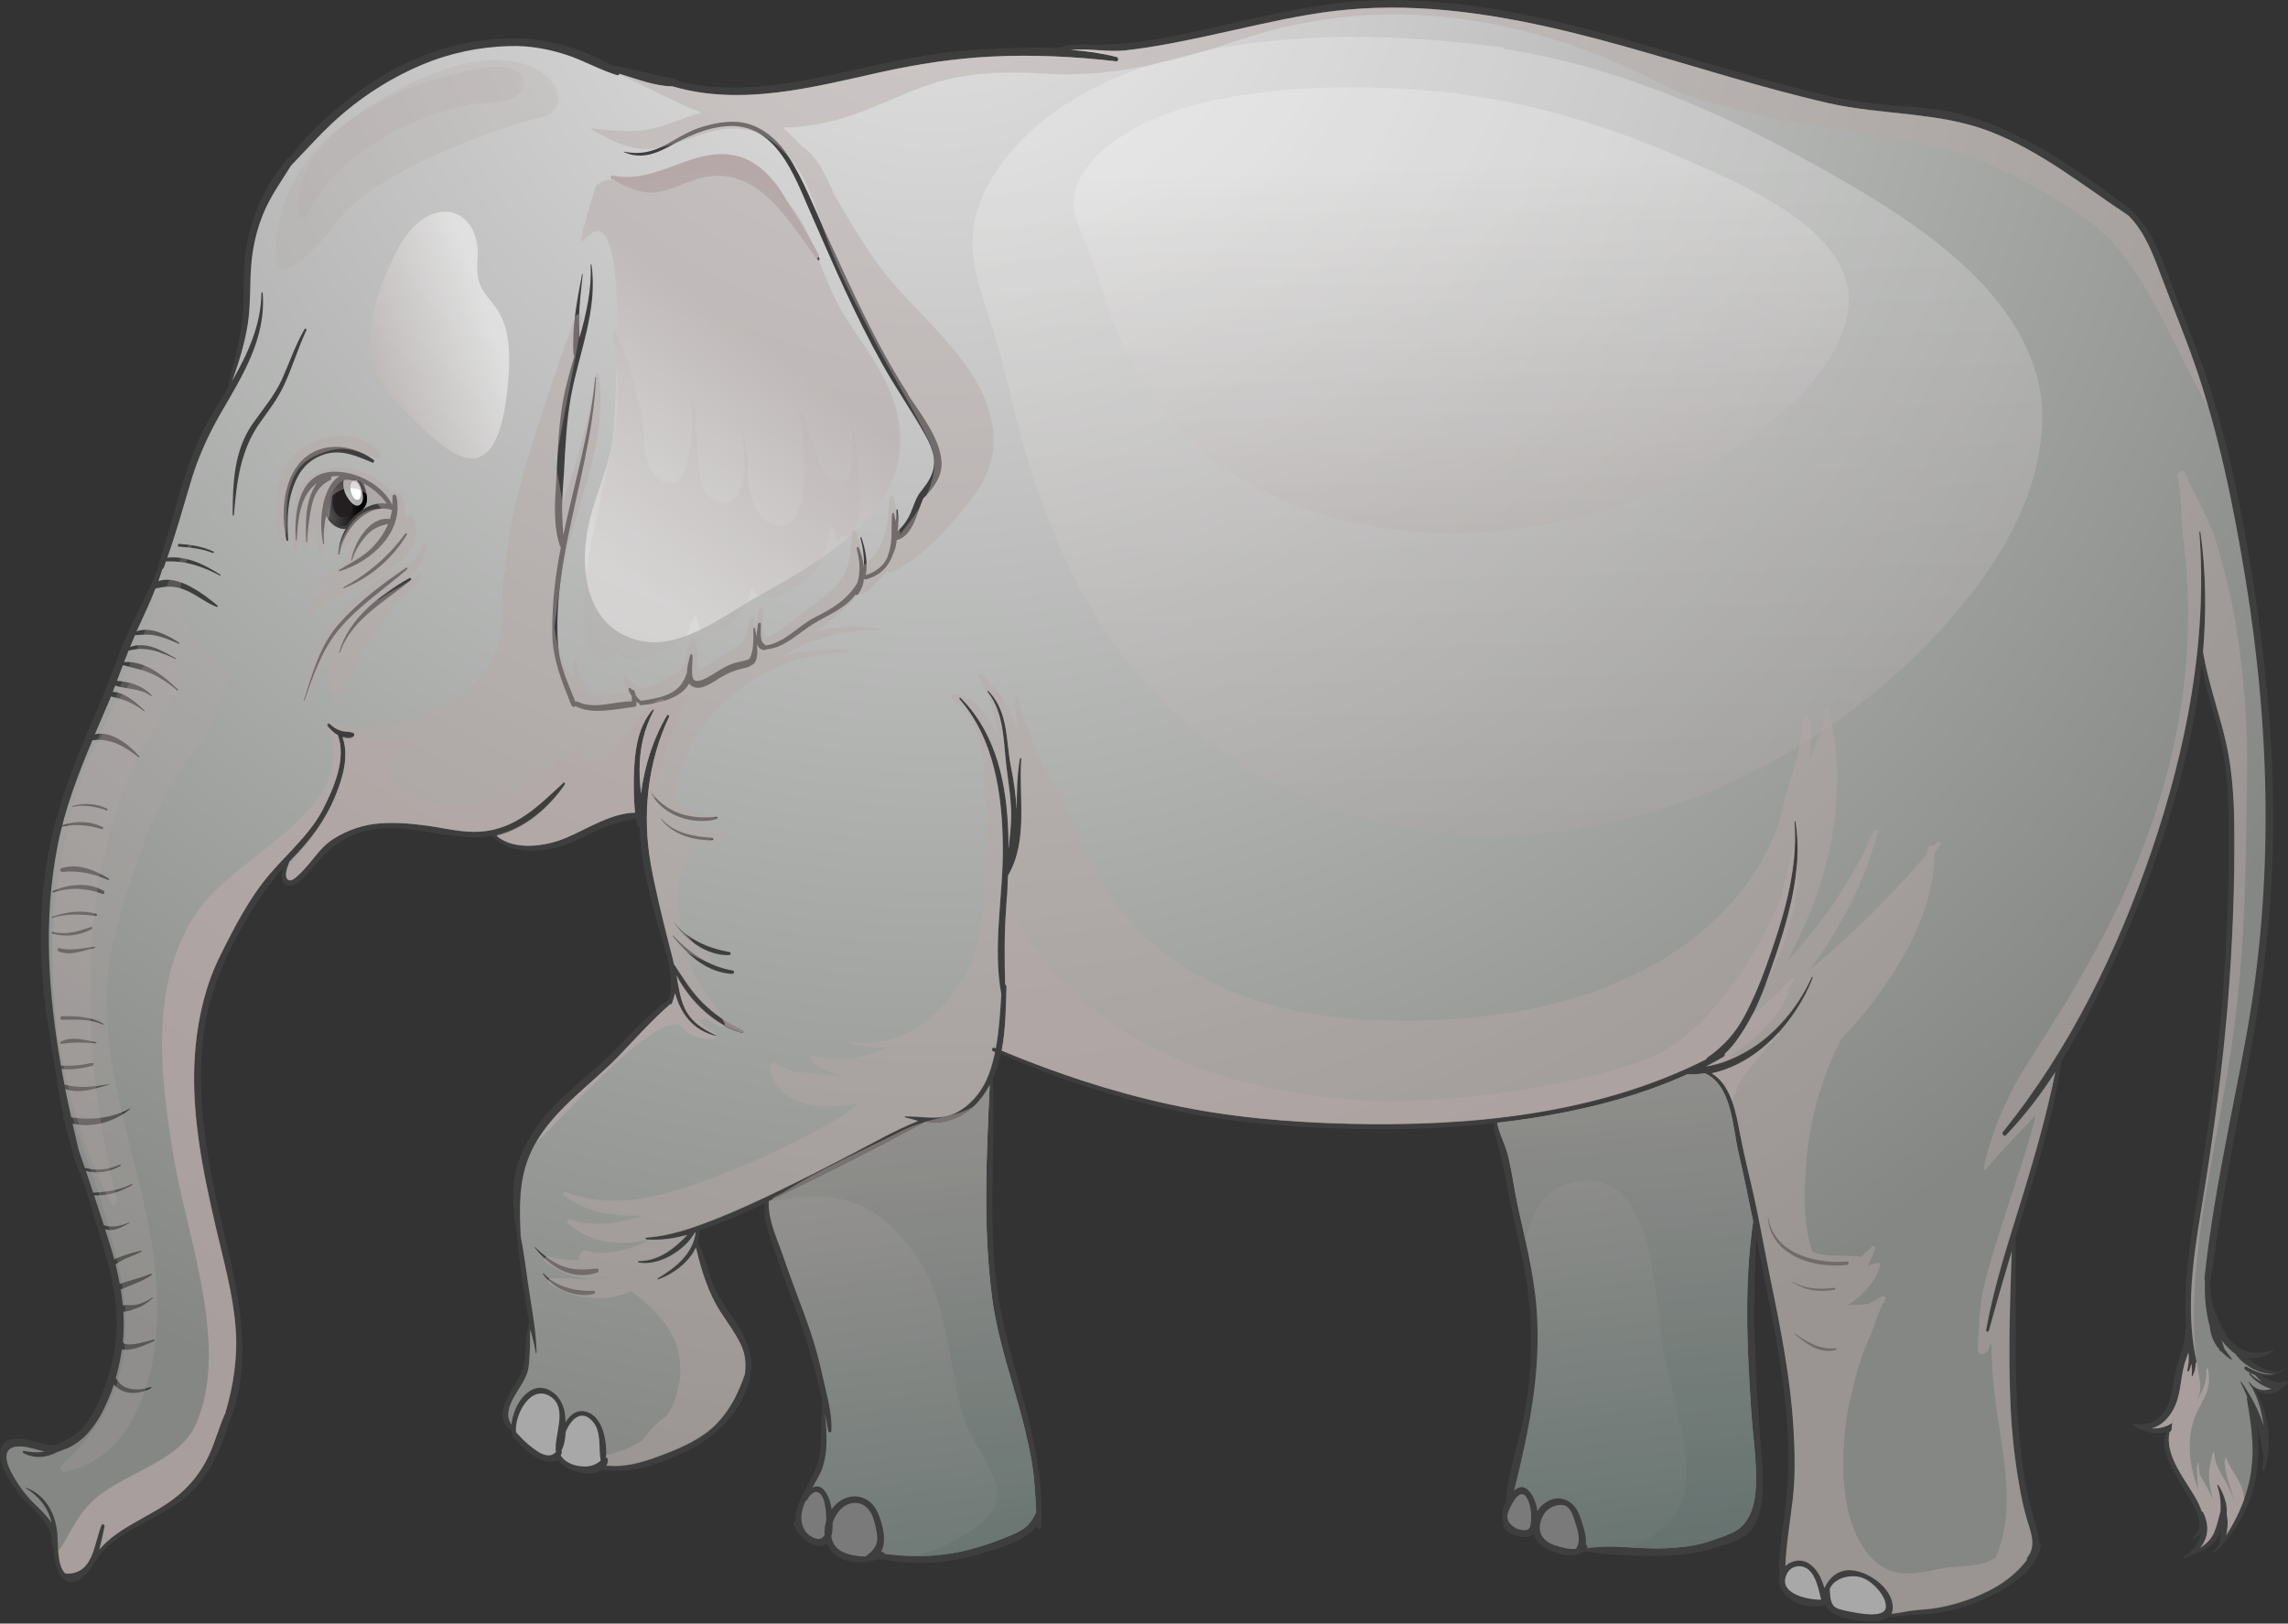 <svg width="255" height="181" viewBox="0 0 255 181" fill="none" xmlns="http://www.w3.org/2000/svg">
<rect x="0" y="0" width="255" height="181" fill="#333333" stroke="none"/>
<g clip-path="url(#clip0_764_1524)">
<path d="M254.838 153.941C254.707 153.972 254.585 154.002 254.463 154.033C254.422 154.033 254.382 154.033 254.331 154.063C254.189 154.104 254.047 154.124 253.905 154.154C253.895 154.144 253.885 154.124 253.875 154.124C253.398 153.941 252.952 153.901 252.505 153.637C252.353 153.546 252.211 153.444 252.069 153.333C253.094 153.495 254.128 153.211 254.95 152.379C254.95 152.379 254.95 152.359 254.94 152.369C254.534 152.714 254.108 152.907 253.672 153.008C253.692 152.978 253.702 152.937 253.672 152.937C252.475 152.815 251.379 152.186 250.476 151.365C251.369 151.547 252.343 151.365 253.337 150.614C253.388 150.583 253.367 150.492 253.307 150.512C252.099 150.908 251.034 150.959 250.05 150.543C249.807 150.421 249.573 150.289 249.36 150.127C249.34 150.086 249.32 150.056 249.289 150.026C248.843 149.772 248.468 149.437 248.184 148.94C248.123 148.839 248.072 148.737 248.031 148.636C247.413 147.672 246.976 146.536 246.561 145.44C246.408 144.537 246.337 143.614 246.317 142.701C246.368 142.651 246.408 142.59 246.429 142.488C247.534 134.17 249.178 125.963 250.74 117.716C252.282 109.539 253.236 101.353 253.347 93.024C253.449 84.624 252.759 76.225 251.572 67.917C250.385 59.659 248.853 51.361 246.358 43.398C245.069 39.289 243.365 35.353 241.874 31.316C240.839 28.526 239.754 25.422 237.491 23.403C237.471 23.373 237.451 23.352 237.431 23.332C237.349 23.271 237.258 23.2 237.167 23.139C237.035 23.038 236.903 22.936 236.761 22.835C231.283 18.706 225.389 14.588 218.704 12.782C214.798 11.727 210.578 11.94 206.592 11.25C202.757 10.581 198.953 9.495 195.199 8.45C180.673 4.413 165.75 -1.126 150.412 0.233C144.295 0.771 138.34 2.424 132.355 3.703C128.855 4.443 125.457 5.032 121.896 4.96C120.597 4.93 119.137 4.879 117.879 5.346C115.667 5.255 113.435 5.316 111.265 5.397C107.075 5.549 103.007 6.097 98.909 6.979C91.3 8.602 83.296 10.946 75.566 9.049C75.516 8.927 75.414 8.815 75.282 8.795C72.929 8.399 70.656 7.689 68.303 7.304C68.293 7.304 68.272 7.304 68.262 7.304C65.168 5.6 61.395 4.372 57.915 4.271C54.425 4.159 50.966 4.818 47.69 6.016C44.484 7.182 41.522 8.968 38.834 11.057C36.47 12.883 34.106 15.064 32.331 17.54C32.24 17.519 32.148 17.54 32.077 17.631C29.501 20.634 27.857 24.367 27.35 28.282C27.066 30.484 27.228 32.706 27.066 34.907C26.863 37.717 25.991 40.476 25.392 43.225C24.692 44.422 23.962 45.599 23.282 46.796C20.452 51.736 19.529 57.458 17.692 62.804C17.662 62.895 17.672 62.986 17.713 63.078C16.779 65.584 15.441 67.937 14.335 70.372C13.168 72.938 12.316 75.637 11.2 78.234C8.928 83.549 6.666 88.723 5.529 94.414C4.444 99.851 4.322 105.471 4.911 110.98C5.195 113.587 5.661 116.194 6.087 118.781C6.087 118.831 6.087 118.882 6.108 118.923C6.138 119.116 6.168 119.308 6.199 119.501C6.463 121.144 6.737 122.798 7.081 124.431C7 124.553 7.021 124.776 7.163 124.847C7.406 125.953 7.68 127.038 8.015 128.114C8.015 128.154 8.045 128.174 8.055 128.195C8.177 129.108 8.593 129.96 8.938 130.822C9.648 132.577 10.115 134.464 10.683 136.27C11.748 139.607 12.762 142.864 12.975 146.384C13.168 149.681 12.468 152.846 11.19 155.869C10.693 157.056 10.074 158.192 9.222 159.156C8.39 160.099 7.315 160.545 6.229 161.093C5.793 161.134 5.326 161.083 4.748 160.931C3.683 160.647 2.638 160.322 1.532 160.413C0.376 160.515 -0.101 161.408 0.031 162.483C0.204 163.903 1.188 165.273 2.009 166.388C3.389 168.255 5.935 169.665 5.793 172.222C5.793 172.364 5.864 172.465 5.966 172.495C5.966 172.678 5.966 172.861 5.996 173.043C6.077 173.916 6.311 175.113 6.879 175.813C7.325 176.371 7.974 176.604 8.918 176.127C9.029 176.066 9.049 175.965 9.039 175.863C9.668 175.559 10.125 174.981 10.48 174.271C12.6 170.659 17.611 169.533 20.695 166.916C22.968 164.989 24.581 161.915 25.412 158.922C28.283 152.146 26.752 144.923 25.108 138.025C23.404 130.873 21.862 123.518 22.602 116.123C22.968 112.42 24.104 108.951 25.767 105.634C27.37 102.448 29.217 99.405 31.58 96.757C31.56 96.808 31.54 96.859 31.529 96.92C31.377 97.457 31.256 98.664 32.118 98.735C33.183 98.827 34.187 97.488 34.806 96.788C36.064 95.388 37.018 94.221 38.763 93.349C43.338 91.056 48.237 93.318 52.965 93.359C53.614 93.359 54.243 93.298 54.852 93.186C56.485 95.033 59.416 95.043 61.658 94.576C63.312 94.231 64.874 93.349 66.406 92.639C67.918 91.939 69.348 91.563 70.9 91.249C70.941 91.513 70.981 91.766 71.032 92.02C71.062 92.152 71.164 92.223 71.275 92.233C71.275 92.558 71.296 92.882 71.316 93.197C71.519 96.21 72.3 99.212 73.04 102.134C73.781 105.045 75.293 108.332 74.582 111.375C72.33 113.019 70.464 115.088 68.516 117.077C66.477 119.156 64.144 120.901 62.074 122.94C60.279 124.715 58.838 126.754 57.925 129.108C56.931 131.634 57.093 134.626 57.59 137.294C57.682 139.252 58.006 141.23 58.29 143.158C58.453 144.304 58.625 145.45 58.818 146.597C58.869 146.871 58.929 147.155 58.99 147.418C58.818 147.784 58.777 148.311 58.737 148.555C58.534 149.843 58.625 151.192 58.321 152.46C57.864 154.337 54.466 157.502 56.83 159.328C56.87 159.358 56.911 159.379 56.941 159.379C56.941 159.379 56.941 159.389 56.941 159.399C56.972 159.5 57.022 159.592 57.063 159.693C57.093 159.886 57.134 160.069 57.195 160.241C57.246 160.363 57.337 160.373 57.418 160.342C58.037 161.276 59.021 162.097 59.914 162.574C60.583 162.929 61.587 163.163 62.186 162.716C62.947 164.025 65.838 164.796 67.136 163.883C67.897 164.035 69.885 163.934 70.22 163.893C72.351 163.67 74.562 162.716 76.49 161.803C79.299 160.474 82.059 158.029 83.154 154.996C84.362 152.278 83.641 149.924 82.018 147.439C81.085 146.018 80.111 144.7 79.452 143.107C78.833 141.606 78.579 139.952 77.768 138.532C77.91 138.096 77.981 137.649 77.971 137.173C78.488 137 79.005 136.818 79.513 136.625C81.47 135.905 83.367 135.042 85.254 134.15C84.99 135.742 85.64 137.406 86.147 138.897C86.877 141.027 87.618 143.148 88.43 145.258C89.809 148.869 90.844 152.521 91.655 156.275C91.655 156.275 91.655 156.274 91.655 156.285C91.483 157.989 91.564 159.713 91.442 161.428C91.331 163.041 90.753 164.218 90.002 165.597C89.424 166.662 88.531 168.265 88.663 169.604C88.47 169.645 88.328 169.858 88.47 170.101C89.018 171.014 90.083 172.384 91.29 172.353C91.655 172.343 91.939 172.242 92.153 172.079C92.254 172.333 92.386 172.577 92.548 172.8C93.735 174.342 96.2 174.433 97.894 173.814C97.945 173.855 97.996 173.875 98.056 173.885C98.158 173.895 98.28 173.885 98.381 173.834C102.124 174.595 105.888 174.271 109.54 173.135C111.275 172.597 114.369 171.846 115.586 170.071C115.586 170.142 115.586 170.213 115.596 170.284C115.616 170.548 116.012 170.609 116.032 170.324C116.073 169.716 116.093 169.127 116.093 168.529C116.093 168.488 116.093 168.448 116.093 168.407C116.093 168.387 116.093 168.356 116.083 168.346C116.063 160.941 113.151 153.84 111.65 146.668C109.844 138.035 110.991 129.006 110.656 120.262C111.052 119.369 111.336 118.436 111.549 117.482C117.554 120.191 123.884 122.21 130.306 123.66C137.143 125.202 144.183 125.709 151.183 125.862C156.306 125.973 161.449 125.791 166.541 125.233C166.44 125.872 166.623 126.47 166.805 127.13C167.282 128.783 167.617 130.386 167.931 132.08C168.682 136.168 169.838 140.165 170.335 144.314C170.833 148.463 170.731 152.653 170.041 156.772C169.443 160.342 168.073 163.873 167.83 167.494C167.759 167.616 167.698 167.738 167.657 167.849C167.363 168.509 167.343 169.138 167.556 169.665C167.323 170.629 168.651 171.197 169.473 171.309C169.483 171.309 169.504 171.309 169.514 171.309C170.082 171.41 170.599 171.349 170.944 170.994C171.096 171.562 171.431 172.079 171.979 172.445C172.993 173.114 174.9 173.753 176.168 173.195C176.168 173.195 176.189 173.195 176.189 173.185C176.351 173.114 176.513 173.023 176.655 172.901C176.676 172.952 176.696 172.982 176.757 172.992C179.739 173.408 182.904 173.52 185.907 173.429C187.5 173.378 189.072 173.135 190.614 172.698C191.75 172.374 193.039 172.049 194.094 171.451C197.299 169.848 196.427 163.558 196.214 160.799C195.899 156.832 195.666 152.856 195.554 148.879C195.453 145.227 195.605 141.585 195.737 137.944C196.143 139.983 196.538 142.032 196.954 144.071C197.969 149.052 198.862 154.063 199.206 159.145C199.389 161.905 199.379 164.674 199.054 167.423C198.76 170 198.293 172.556 198.263 175.163C198.263 175.245 198.293 175.326 198.344 175.397C198.03 176.289 198.425 177.355 199.125 177.973C200.18 178.907 201.743 179.333 203.142 179.018C203.153 179.018 203.163 179.018 203.173 179.018C203.274 179.018 203.376 179.008 203.467 178.988C203.924 179.891 205.08 180.317 206.338 180.55C207.444 180.753 209.564 181.088 210.497 180.246C211.4 180.327 212.343 180.053 213.256 180.033C214.21 180.012 215.164 179.921 216.107 179.789C217.72 179.566 219.353 179.049 220.855 178.399C223.269 177.365 227.012 175.255 227.448 172.333C227.469 172.181 227.377 172.039 227.256 171.978C227.256 170.822 226.718 169.564 226.434 168.499C225.501 165.009 225.115 161.337 224.872 157.756C224.436 151.182 224.78 144.578 224.628 137.994C225.125 136.351 225.622 134.718 226.13 133.074C227.611 128.235 229.041 123.336 229.751 118.314C231.029 116.245 232.206 114.094 233.302 111.943C236.01 106.618 238.384 101.109 240.352 95.469C242.746 88.601 244.623 81.388 245.394 74.095C245.729 76.509 246.53 78.862 247.169 81.206C248.072 84.493 248.336 87.83 248.397 91.228C248.518 98.066 248.194 105.015 247.656 111.832C247.098 118.943 246.084 126.004 244.968 133.044C244.177 137.994 243.264 143.087 243.669 148.108C243.598 148.159 243.548 148.24 243.548 148.352C243.507 150.097 242.736 151.608 242.381 153.312C242.148 154.469 242.087 155.676 241.58 156.761C240.93 158.182 239.439 159.095 237.877 158.689C237.765 158.658 237.674 158.851 237.786 158.902C237.867 158.942 237.948 158.973 238.039 159.003C238.039 159.054 238.06 159.115 238.11 159.135C239.165 159.734 240.383 159.947 241.468 159.653C240.687 161.215 241.833 163.264 242.604 164.633C243.213 165.709 243.893 166.744 244.461 167.849C245.11 169.117 245.658 170.304 244.43 171.339C244.359 171.4 244.41 171.562 244.511 171.511C244.887 171.359 245.15 171.136 245.323 170.862C245.161 171.846 244.593 172.668 243.609 173.439C243.568 173.459 243.538 173.479 243.497 173.51C243.487 173.51 243.477 173.53 243.466 173.55C243.446 173.571 243.426 173.581 243.406 173.601C243.335 173.652 243.385 173.774 243.466 173.733C243.639 173.652 243.811 173.561 243.974 173.469C245.232 172.952 246.368 172.658 247.169 171.4C247.342 171.136 247.474 170.852 247.585 170.548C247.514 171.095 247.423 171.653 247.301 172.232C247.098 172.495 246.895 172.759 246.682 173.023C246.632 173.084 246.703 173.175 246.763 173.114C246.976 172.921 247.169 172.729 247.362 172.526C247.423 172.556 247.494 172.546 247.545 172.455C247.595 172.374 247.626 172.293 247.676 172.211C251.146 168.468 252.272 163.467 251.47 158.537C251.775 159.632 252.008 160.748 252.17 161.945C252.181 162.026 252.231 162.067 252.292 162.087C252.252 162.625 252.191 163.163 252.11 163.69C252.079 163.913 252.333 163.984 252.404 163.761C253.347 161.032 252.82 157.502 251.349 154.946C251.643 155.169 251.998 155.331 252.434 155.392C253.144 155.493 253.895 155.189 254.382 154.672C254.595 154.58 254.798 154.438 254.96 154.225C255.031 154.124 254.96 153.951 254.828 153.992L254.838 153.941Z" fill="#3E3E3E"/>
<path d="M250.923 154.357C250.892 154.307 250.862 154.256 250.821 154.205C250.811 154.195 250.791 154.195 250.77 154.205C250.73 154.154 250.679 154.104 250.639 154.043C250.628 154.022 250.588 154.043 250.598 154.073C250.71 154.307 250.841 154.509 250.994 154.692C251.714 156.041 252.109 157.482 252.272 158.963C251.775 157.177 250.76 155.453 249.786 154.043C249.766 154.002 249.695 154.053 249.715 154.093C249.989 154.651 250.233 155.199 250.466 155.747C250.425 155.808 250.405 155.869 250.415 155.96C250.973 159.156 251.389 162.067 250.659 165.273C250.182 167.332 249.269 169.361 248.102 171.177C248.295 170.396 248.326 169.554 248.163 168.793C248.194 168.458 248.173 168.113 248.113 167.768C248.113 167.738 248.113 167.697 248.113 167.657C248.113 167.575 248.092 167.515 248.052 167.484C247.889 166.764 247.565 166.074 247.22 165.547C247.179 165.557 247.129 165.577 247.088 165.597C247.443 166.571 247.504 167.494 247.473 168.448C247.25 169.239 247.088 170.051 246.784 170.811C246.449 171.603 245.861 172.13 245.201 172.577C246.063 171.542 246.287 170.183 245.566 168.661C245.516 168.559 245.455 168.519 245.384 168.509C245.242 168.062 245.049 167.657 244.866 167.312C243.7 165.131 241.164 162.29 241.813 159.632C241.864 159.612 241.914 159.582 241.965 159.561C241.985 159.46 242.006 159.358 242.036 159.257C242.046 159.044 242.066 158.841 242.107 158.628C241.417 159.115 240.626 159.287 239.814 159.247C241.001 158.943 241.955 157.857 242.482 156.579C243.122 155.017 243.03 153.17 243.629 151.557C243.72 151.314 243.801 151.07 243.882 150.827C243.882 150.847 243.892 150.868 243.903 150.878C243.953 151.497 243.933 152.105 243.761 152.765C243.72 152.917 243.923 152.967 243.984 152.825C244.085 152.572 244.166 152.318 244.227 152.054C244.298 152.491 244.308 152.927 244.248 153.383C244.248 153.454 244.339 153.444 244.359 153.404C244.603 152.947 244.704 152.46 244.704 151.983C244.775 151.923 244.816 151.821 244.785 151.679C243.335 145.126 244.785 138.36 245.81 131.847C246.845 125.263 247.727 118.649 248.275 111.994C248.813 105.35 249.076 98.583 249.005 91.908C248.965 88.763 248.752 85.588 248.031 82.525C247.25 79.218 246.094 76.042 245.526 72.685C245.901 68.221 245.861 63.727 245.232 59.274C245.232 59.203 245.1 59.243 245.11 59.304C246.053 71.305 243.649 83.529 239.784 94.85C235.96 106.06 230.674 116.935 223.218 126.176C223.056 126.379 223.34 126.764 223.553 126.551C225.622 124.401 227.438 122.017 229.061 119.501C228.138 124.046 226.88 128.499 225.531 132.932C223.989 137.994 222.275 143.026 221.352 148.25C221.311 148.484 221.605 148.545 221.666 148.321C222.467 145.369 223.33 142.427 224.202 139.486C223.999 145.248 223.807 151.01 224.07 156.772C224.212 159.713 224.527 162.645 225.034 165.536C225.257 166.815 225.521 168.093 225.886 169.341C226.312 170.761 226.982 172.282 225.947 173.601C225.876 173.692 225.866 173.794 225.886 173.895C225.42 174.524 224.882 175.092 224.192 175.671C222.894 176.776 221.362 177.537 219.779 178.156C218.542 178.643 217.253 178.988 215.955 179.221C215.194 179.353 214.433 179.424 213.662 179.475C212.729 179.546 211.745 179.81 210.801 179.891C210.913 179.647 210.974 179.353 210.943 178.998C210.771 176.888 208.103 175.092 206.196 175.032C204.847 174.991 203.893 175.833 203.345 176.979C203.345 177 203.345 177.01 203.325 177.02C202.99 175.894 202.503 174.798 201.479 174.22C200.627 173.733 199.663 173.966 198.973 174.565C199.074 172.09 199.511 169.635 199.795 167.159C200.099 164.512 200.038 161.834 199.876 159.186C199.541 153.617 198.456 148.118 197.33 142.671C196.762 139.912 196.275 137.142 195.696 134.393C195.138 131.755 194.449 129.148 193.941 126.511C193.495 124.178 192.978 120.962 190.766 119.653C196.001 118.527 200.15 113.79 202.037 108.991C202.077 108.89 201.945 108.849 201.905 108.941C200.657 111.69 198.811 114.125 196.427 116.001C195.24 116.935 193.891 117.675 192.501 118.233C191.73 118.537 190.949 118.73 190.158 118.882C190.817 118.547 191.456 118.192 192.095 117.817C192.227 117.746 192.257 117.594 192.237 117.472C193.16 116.65 193.911 115.514 194.499 114.561C195.747 112.532 196.609 110.28 197.391 108.028C199.186 102.895 201.012 97.062 200.099 91.573C200.089 91.502 199.987 91.553 199.998 91.604C200.403 97.163 198.659 102.6 196.802 107.774C196.133 109.651 195.351 111.487 194.418 113.242C193.373 115.21 192.075 116.62 190.269 117.888C190.198 117.939 190.168 118 190.158 118.071C177.964 124.238 163.752 125.588 150.27 125.263C143.585 125.101 136.899 124.533 130.356 123.102C123.945 121.713 117.696 119.633 111.64 117.117C112.086 114.774 112.117 112.309 112.177 110.006C112.177 109.874 112.117 109.783 112.035 109.742C111.954 106.963 111.934 104.224 112.137 101.414C112.228 100.146 112.299 98.877 112.34 97.609C114.632 93.663 113.506 88.906 113.821 84.574C113.821 84.452 113.679 84.462 113.659 84.574C113.334 86.461 113.324 88.327 113.304 90.224C113.212 88.601 112.979 87.008 112.685 85.558C112.076 82.555 112.441 79.4 110.149 77.016C110.098 76.966 110.017 77.057 110.057 77.118C111.904 79.421 111.822 82.565 112.147 85.345C112.36 87.191 112.685 88.966 112.695 90.833C112.695 92.111 112.522 93.379 112.391 94.647C112.391 94.15 112.391 93.653 112.38 93.146C112.228 87.567 111.122 81.855 107.055 77.787C106.984 77.716 106.852 77.828 106.913 77.909C110.808 82.342 111.691 88.561 111.762 94.242C111.833 99.699 110.585 105.431 111.589 110.848C111.457 112.856 111.346 114.885 110.97 116.864C110.92 116.833 110.859 116.813 110.808 116.792C110.575 116.691 110.453 117.087 110.666 117.188C110.737 117.229 110.818 117.259 110.889 117.29C110.717 118.121 110.494 118.943 110.199 119.745C109.591 121.388 108.525 122.818 107.044 123.762C105.046 125.04 103.098 124.441 100.917 124.441C100.846 124.441 100.795 124.553 100.877 124.573C101.364 124.665 101.84 124.817 102.317 124.959C99.811 125.963 97.438 127.322 95.054 128.57C92.487 129.909 89.9 131.238 87.283 132.506C84.747 133.734 82.18 134.941 79.553 135.965C77.189 136.889 74.603 137.802 72.046 137.954C71.945 137.954 71.884 138.157 72.006 138.167C73.588 138.299 75.1 138.065 76.591 137.66C75.15 139.191 73.375 140.591 71.194 140.571C71.113 140.571 71.052 140.713 71.143 140.733C73.365 141.19 76.307 139.435 77.433 137.416C77.463 137.416 77.484 137.406 77.514 137.396C77.22 139.78 75.303 141.291 73.314 142.488C73.233 142.539 73.253 142.671 73.355 142.63C74.998 142.042 76.784 140.743 77.555 139.07C78.163 141.606 78.904 144.091 80.334 146.292C81.105 147.479 81.947 148.605 82.566 149.884C83.104 151.01 83.144 152.085 83.012 153.17C82.302 155.209 81.491 156.964 79.969 158.587C78.366 160.302 76.084 161.316 73.933 162.138C72.127 162.828 70.22 163.467 68.262 163.416C68.171 163.416 67.897 163.386 67.593 163.386C67.684 163.193 67.745 162.97 67.745 162.706C67.745 162.574 67.644 162.473 67.532 162.483C67.674 160.748 67.218 158.141 65.574 157.472C64.448 157.005 63.576 157.634 63.028 158.567C63.028 158.395 63.018 158.232 63.008 158.09C62.937 156.903 62.5 155.788 61.476 155.128C59.193 153.647 57.215 156.498 57.002 158.821C55.643 156.822 58.544 154.57 58.869 152.623C59.011 151.791 59.021 150.939 59.072 150.107C59.082 149.843 59.041 148.9 59.102 148.179C59.325 149.052 59.579 149.914 59.711 150.807C59.711 150.868 59.802 150.827 59.802 150.786C59.751 148.392 59.285 145.998 58.929 143.635C58.635 141.707 58.412 139.739 58.027 137.812C57.895 134.708 57.783 131.715 59.021 128.783C59.995 126.46 61.699 124.523 63.495 122.798C65.31 121.053 67.278 119.491 69.023 117.665C70.88 115.727 72.655 113.739 74.674 111.974C74.755 111.994 74.846 111.974 74.887 111.862C74.907 111.812 74.927 111.761 74.948 111.71C74.948 111.7 74.948 111.68 74.958 111.67C75.079 111.355 75.16 111.041 75.221 110.726C75.85 112.988 77.159 114.855 79.746 115.494C79.776 115.494 79.827 115.443 79.786 115.423C78.244 114.703 76.956 113.881 76.246 112.268C75.759 111.162 75.617 109.965 75.404 108.799C76.885 111.69 79.725 114.358 82.688 115.159C82.84 115.2 82.951 114.956 82.799 114.885C81.085 114.104 79.594 113.07 78.255 111.741C76.976 110.462 76.084 108.961 75.1 107.48C74.927 106.638 74.684 105.796 74.471 104.944C73.761 102.124 73.061 99.293 72.543 96.433C71.549 90.894 72.148 85.061 74.562 79.938C74.643 79.755 74.43 79.583 74.319 79.775C72.766 82.413 71.823 85.436 71.427 88.5C71.356 87.607 71.275 86.714 71.275 85.842C71.275 83.499 71.772 81.267 72.878 79.187C72.929 79.096 72.797 79.045 72.736 79.116C71.235 80.861 70.829 83.113 70.687 85.355C70.585 87.029 70.585 88.865 70.768 90.6C68.07 90.65 65.412 92.436 63.028 93.43C60.816 94.353 57.347 94.881 55.338 93.186C58.473 92.415 61.111 90.153 62.967 87.465C63.048 87.333 62.916 87.15 62.784 87.272C60.005 89.839 57.499 92.446 53.502 92.72C51.534 92.852 49.465 92.304 47.527 92.04C45.792 91.807 44.048 91.665 42.303 91.797C40.497 91.939 38.793 92.517 37.261 93.46C36.165 94.13 35.506 95.002 34.715 95.966C34.177 96.625 33.609 97.285 32.96 97.833C32.189 98.492 31.722 98.035 31.915 97.133C31.986 96.788 32.108 96.443 32.25 96.108C32.341 96.017 32.422 95.915 32.513 95.824C34.623 93.683 36.277 91.462 37.413 88.662C38.194 86.735 38.925 84.259 38.174 82.21C38.61 82.342 39.168 82.413 39.432 82.109C39.513 82.007 39.513 81.804 39.391 81.733C39.097 81.581 38.803 81.612 38.478 81.571C37.788 81.5 37.21 81.155 36.723 80.699C36.571 80.557 36.389 80.78 36.5 80.932C36.804 81.368 37.17 81.713 37.636 81.967C38.61 84.594 37.19 87.861 36.003 90.184C35.374 91.411 34.563 92.476 33.69 93.491C33.68 93.491 33.66 93.491 33.65 93.501C33.569 93.602 33.498 93.704 33.406 93.805C32.311 95.043 31.124 96.199 30.028 97.478C27.756 100.135 26.021 103.524 24.479 106.648C22.947 109.742 22.146 113.13 21.791 116.549C21.101 123.376 22.511 130.295 24.053 136.919C24.915 140.632 25.96 144.294 26.244 148.118C26.488 151.385 26.001 154.489 25.088 157.573C24.388 159.085 23.982 160.738 23.272 162.25C22.379 164.187 21.05 165.82 19.346 167.109C16.668 169.138 13.239 170.213 11.058 172.749C11.322 171.826 11.484 170.903 11.636 170.223C11.697 169.959 11.393 169.807 11.281 170.081C10.46 172.08 10.419 175.356 7.589 175.447C7.467 175.447 7.355 175.437 7.244 175.407C6.341 174.524 6.483 172.191 6.392 171.045C6.219 168.783 5.113 166.693 2.912 165.851C2.882 165.851 2.861 165.881 2.882 165.902C4.342 166.815 5.387 168.103 5.752 169.777C5.215 168.965 4.444 168.235 3.845 167.657C2.77 166.602 1.867 165.354 1.188 164.015C0.477 162.605 0.366 161.174 2.324 161.255C3.227 161.286 4.079 161.631 4.951 161.813C4.2 161.976 3.419 161.905 2.669 161.753C2.547 161.732 2.466 161.915 2.577 161.976C3.886 162.676 5.235 162.503 6.452 161.854C6.635 161.803 6.818 161.732 6.99 161.651C8.907 161.042 10.328 159.399 11.271 157.664C11.839 156.609 12.306 155.504 12.681 154.367C12.935 154.641 13.249 154.854 13.543 155.006C14.558 155.514 15.867 155.291 16.82 154.773C16.901 154.722 16.881 154.601 16.779 154.631C16.009 154.895 15.227 154.986 14.426 154.804C13.635 154.621 13.27 154.185 12.904 153.627C13.209 152.582 13.422 151.517 13.574 150.452C13.584 150.452 13.594 150.452 13.614 150.462C14.893 150.604 16.029 149.985 17.185 149.508C17.276 149.468 17.246 149.315 17.145 149.336C16.079 149.589 14.933 150.036 13.827 149.823C13.807 149.772 13.787 149.721 13.756 149.66C13.736 149.63 13.716 149.61 13.685 149.6C13.706 149.386 13.726 149.173 13.746 148.96C13.807 148.047 13.797 147.134 13.746 146.232C14.274 146.232 14.801 145.988 15.288 145.816C15.948 145.592 16.526 145.187 17.023 144.71C17.064 144.669 17.023 144.619 16.972 144.649C16.495 145.004 15.978 145.217 15.42 145.4C14.872 145.572 14.243 145.45 13.685 145.521C13.625 144.923 13.553 144.335 13.452 143.746C13.959 143.574 14.456 143.32 14.943 143.138C15.613 142.894 16.252 142.58 16.861 142.184C16.942 142.123 16.922 141.94 16.81 142.001C16.079 142.316 15.309 142.519 14.558 142.752C14.162 142.874 13.736 142.975 13.351 143.148C13.219 142.417 13.056 141.697 12.884 140.977C13.716 140.297 14.761 140.054 15.724 139.567C15.785 139.536 15.796 139.415 15.704 139.435C15.014 139.587 14.335 139.78 13.665 140.023C13.381 140.125 13.026 140.236 12.732 140.419C12.61 139.942 12.478 139.475 12.336 139.019C12.133 138.36 11.92 137.7 11.707 137.031C12.63 137.365 13.604 136.807 14.426 136.341C14.466 136.32 14.446 136.26 14.406 136.28C13.482 136.665 12.549 136.919 11.575 136.594C11.23 135.55 10.886 134.505 10.551 133.46C10.53 133.399 10.51 133.328 10.49 133.267C12.032 133.287 13.391 132.912 14.71 132.121C14.771 132.09 14.74 131.979 14.669 132.009C13.32 132.679 11.951 132.882 10.47 132.953C10.439 132.953 10.429 132.973 10.399 132.983C10.155 132.263 9.851 131.36 9.567 130.528C10.875 130.903 12.235 130.65 13.412 129.98C13.493 129.93 13.472 129.798 13.371 129.838C12.133 130.406 10.774 130.538 9.455 130.203C9.08 129.108 8.765 128.215 8.745 128.124C8.522 127.17 8.299 126.217 8.086 125.263C10.297 125.791 12.823 125.05 14.527 123.61C14.548 123.589 14.527 123.559 14.507 123.569C12.498 124.654 10.165 124.918 7.934 124.563C7.7 123.518 7.487 122.473 7.284 121.418C8.887 121.976 10.53 121.388 12.103 120.931C12.133 120.931 12.133 120.881 12.103 120.881C10.48 121.144 8.776 121.378 7.183 120.901C7.071 120.323 6.97 119.745 6.858 119.176C8.025 119.298 9.161 119.116 10.307 118.811C10.48 118.771 10.46 118.456 10.257 118.497C9.1 118.761 7.954 118.872 6.787 118.791C5.367 110.665 4.819 102.377 6.422 94.262C7.234 90.174 8.694 86.339 10.297 82.535C12.194 82.22 13.98 83.245 15.42 84.412C15.481 84.462 15.562 84.361 15.511 84.3C14.406 83.022 12.397 81.429 10.571 81.865C11.068 80.689 11.585 79.502 12.093 78.315C12.184 78.092 12.275 77.868 12.367 77.645C12.935 77.808 13.513 77.909 14.071 78.132C14.771 78.416 15.45 78.822 16.039 79.289C16.09 79.329 16.161 79.258 16.11 79.218C15.248 78.365 13.909 77.179 12.569 77.128C12.661 76.894 12.752 76.661 12.833 76.428C14.142 76.864 15.643 76.712 16.8 77.584C16.861 77.635 16.952 77.534 16.891 77.473C15.826 76.418 14.507 76.022 13.036 75.9C13.259 75.322 13.472 74.744 13.696 74.156C14.791 74.47 15.856 74.622 16.911 75.109C17.916 75.576 18.9 76.235 19.742 76.955C19.792 76.996 19.863 76.925 19.823 76.874C18.281 75.353 16.151 73.638 13.827 73.811C13.99 73.385 14.152 72.969 14.325 72.543C16.293 72.005 17.794 72.664 19.59 73.476C19.62 73.486 19.66 73.445 19.63 73.425C17.966 72.492 16.384 71.498 14.487 72.127C14.669 71.691 14.852 71.254 15.045 70.818C15.958 70.737 16.729 70.686 17.642 70.919C18.423 71.112 19.194 71.457 19.924 71.772C19.975 71.792 20.056 71.711 19.995 71.67C18.788 70.849 16.719 69.783 15.217 70.392C15.948 68.789 16.698 67.227 17.327 65.604C18.352 65.381 19.194 65.279 20.259 65.634C21.669 66.091 22.775 67.136 24.144 67.663C24.236 67.704 24.307 67.562 24.236 67.501C22.724 66.253 19.843 64.011 17.642 64.792C17.804 64.346 17.956 63.889 18.098 63.433C18.169 63.413 18.22 63.372 18.261 63.271C18.342 63.047 18.413 62.824 18.494 62.591C18.494 62.591 18.494 62.591 18.504 62.591C20.715 62.5 22.562 63.149 24.499 64.163C24.55 64.194 24.611 64.113 24.56 64.072C22.765 62.916 20.827 61.962 18.646 62.165C19.61 59.436 20.391 56.646 21.213 53.877C22.024 51.097 23.16 48.571 24.601 46.066C27.035 41.856 29.673 37.717 29.277 32.655C29.277 32.553 29.135 32.594 29.135 32.685C29.085 36.286 27.614 39.431 25.879 42.464C26.619 40.385 27.269 38.325 27.614 36.114C27.979 33.761 27.796 31.366 28.05 29.003C28.233 27.227 28.659 25.493 29.338 23.829C30.13 21.892 31.337 20.228 32.432 18.463C34.38 16.434 36.216 14.334 38.397 12.508C40.974 10.347 43.855 8.562 46.949 7.253C50.073 5.924 53.411 5.224 56.799 5.133C59.001 5.072 61.111 5.447 63.2 6.137C65.097 6.766 66.852 7.791 68.759 8.369C68.922 8.42 69.003 8.339 69.033 8.227C70.961 8.795 72.949 9.607 74.948 9.627C82.617 11.889 90.631 9.718 98.229 8.034C102.287 7.142 106.314 6.523 110.473 6.31C115.18 6.066 119.745 6.31 124.432 6.837C124.675 6.868 124.696 6.411 124.473 6.36C122.799 5.934 121.074 5.691 119.339 5.559C121.338 5.376 123.539 5.833 125.426 5.62C128.419 5.285 131.371 4.697 134.302 4.068C138.147 3.246 141.961 2.303 145.837 1.643C149.894 0.953 153.942 0.72 158.051 0.923C173.784 1.684 188.514 7.994 203.71 11.483C209.716 12.863 216.077 12.437 221.859 14.689C227.479 16.87 232.176 20.695 237.146 23.981C237.167 23.991 237.177 23.991 237.187 24.002C239.023 25.777 239.987 28.414 240.859 30.738C242.066 33.953 243.395 37.139 244.532 40.375C247.281 48.226 248.934 56.393 250.273 64.589C253.043 81.541 253.428 98.725 250.324 115.656C248.691 124.594 246.642 133.48 245.688 142.529C245.688 142.62 245.708 142.691 245.749 142.762C245.678 144.436 245.82 146.232 246.287 147.895C246.378 148.869 246.733 149.701 247.311 150.391C247.342 150.442 247.362 150.492 247.392 150.543C247.443 150.624 247.504 150.675 247.575 150.675C247.879 150.989 248.214 151.273 248.599 151.547C248.66 151.588 248.762 151.507 248.711 151.436C248.437 151.091 248.153 150.736 247.889 150.37C247.889 150.33 247.889 150.299 247.869 150.259C247.788 149.965 247.687 149.681 247.595 149.397C247.9 149.813 248.244 150.198 248.62 150.523C248.782 150.675 248.955 150.827 249.147 150.949C250.121 152.339 252.079 153.312 253.601 153.18C252.525 153.394 251.409 152.957 250.375 152.369C250.182 152.257 250.05 152.572 250.212 152.694C250.568 152.957 250.953 153.16 251.349 153.302C251.541 153.546 251.805 153.809 252.089 154.053C251.592 153.82 251.125 153.485 250.77 153.089C250.72 153.038 250.628 153.12 250.669 153.18C251.115 153.799 252.15 154.58 253.154 154.834C252.394 155.088 251.623 155.037 250.943 154.388L250.923 154.357Z" fill="url(#paint0_radial_764_1524)"/>
<path d="M101.222 43.945C97.58 38.305 94.871 32.157 92.072 26.081C90.733 23.18 89.566 20.065 87.831 17.377C86.868 15.876 85.528 14.598 83.844 13.958C82.039 13.279 80.061 13.593 78.265 14.141C77.048 14.516 75.952 15.135 74.856 15.774C73.081 16.809 71.641 17.316 69.551 16.91C69.521 16.91 69.5 16.941 69.531 16.951C71.215 17.722 72.838 17.265 74.4 16.424C76.51 15.277 78.539 14.263 80.974 14.07C86.482 13.634 88.531 19.599 90.317 23.667C92.822 29.378 95.277 35.12 98.32 40.567C99.842 43.296 101.648 45.852 103.159 48.581C104.012 50.123 104.509 51.564 103.687 53.238C103.454 53.704 103.149 54.13 102.815 54.546C102.815 54.556 102.815 54.577 102.815 54.587C102.815 54.587 102.804 54.587 102.794 54.597C102.104 55.327 101.881 56.291 101.486 57.194C101.131 58.005 100.644 58.655 100.025 59.233C100.157 58.442 100.157 57.63 100.045 56.839C100.035 56.748 99.903 56.778 99.903 56.859C99.913 57.295 99.883 57.721 99.822 58.148C99.771 57.833 99.7 57.529 99.639 57.245C99.609 57.113 99.436 57.174 99.426 57.285C99.325 58.371 99.426 59.456 99.305 60.511C99.305 60.552 99.284 60.582 99.274 60.623C99.274 60.653 99.274 60.684 99.274 60.704C99.223 60.978 99.162 61.252 99.102 61.526C99.051 61.688 99 61.84 98.929 62.002C98.929 62.023 98.919 62.053 98.919 62.084C98.473 63.128 97.58 63.757 96.484 64.123C96.758 62.763 96.454 61.231 96.008 59.933C95.977 59.852 95.856 59.913 95.886 59.984C96.19 61.039 96.322 62.104 96.281 63.189C96.18 62.449 95.957 61.708 95.724 61.059C95.653 60.876 95.429 61.039 95.48 61.191C95.795 62.317 95.957 63.828 95.531 65.015C94.354 66.912 92.782 67.835 90.824 68.819C88.988 69.743 87.466 71.66 85.356 71.954C85.001 71.711 84.859 71.538 84.808 71.072C84.757 70.574 84.808 70.077 84.808 69.58C84.808 69.327 84.494 69.398 84.473 69.621C84.443 70.067 84.331 70.503 84.301 70.95C84.25 70.635 84.2 70.331 84.118 70.027C84.088 69.915 83.956 70.006 83.956 70.088C83.956 71.224 84.058 72.421 83.53 73.466C82.962 73.709 82.394 73.76 81.785 73.942C81.075 74.165 80.456 74.551 79.827 74.936C79.503 75.129 77.575 76.499 77.24 75.626C77.18 75.474 77.149 75.302 77.139 75.109C77.139 74.957 77.139 74.794 77.129 74.622C77.129 74.084 77.21 73.516 77.18 73.07C77.18 72.908 76.946 72.918 76.906 73.07C76.794 73.567 76.581 74.318 76.551 75.007C76.206 76.012 75.81 76.692 74.755 77.26C73.761 77.787 72.554 77.96 71.448 78.122C71.448 78.122 71.448 78.122 71.438 78.122C71.174 77.97 71.002 77.736 70.839 77.483C70.809 77.32 70.758 77.158 70.687 76.986C70.647 76.884 70.545 76.894 70.474 76.945C70.403 76.854 70.332 76.773 70.251 76.702C70.15 76.61 70.028 76.752 70.048 76.854C70.109 77.107 70.251 77.381 70.413 77.615C70.413 77.807 70.413 78 70.413 78.193C68.476 78.172 66.193 79.136 64.388 78.223C64.276 78.162 64.195 78.203 64.144 78.274C63.637 77.016 63.099 75.768 62.693 74.48C62.176 72.837 62.105 71.122 62.125 69.418C62.156 66.344 62.633 63.281 63.221 60.278C64.418 54.212 66.153 48.307 66.427 42.089C66.427 42.028 66.345 42.048 66.345 42.089C65.767 48.054 64.012 53.826 62.775 59.669C62.744 58.766 62.663 57.874 62.643 56.971C62.622 55.53 62.775 54.09 62.856 52.649C63.008 49.799 63.13 46.948 63.647 44.128C64.54 39.269 66.65 34.541 65.919 29.5C65.919 29.439 65.828 29.479 65.828 29.53C65.95 32.3 65.341 34.978 64.59 37.636C64.59 36.925 64.529 36.205 64.54 35.546C64.56 33.872 64.773 32.218 64.945 30.565C64.945 30.514 64.874 30.524 64.874 30.565C64.306 33.517 63.728 36.479 63.921 39.512C63.921 39.583 63.961 39.644 64.012 39.685C63.464 41.572 62.927 43.458 62.633 45.386C62.217 48.054 62.146 50.773 61.993 53.461C61.851 55.926 61.618 58.513 62.419 60.897C62.44 60.947 62.47 60.978 62.501 60.998C62.501 61.018 62.501 61.029 62.501 61.049C61.872 64.244 61.496 67.47 61.557 70.716C61.608 73.557 62.633 76.022 63.677 78.609C63.779 78.862 64.053 78.852 64.164 78.7C64.185 78.731 64.215 78.761 64.256 78.781C66.041 79.694 68.841 79.025 70.748 78.791C70.87 78.781 70.941 78.619 70.931 78.517C70.931 78.416 70.921 78.325 70.91 78.223C71.012 78.304 71.123 78.375 71.235 78.426C71.255 78.538 71.326 78.639 71.458 78.619C73.183 78.467 75.901 77.909 76.804 76.204C76.946 76.397 77.139 76.549 77.423 76.631C78.346 76.904 79.543 75.992 80.263 75.555C81.207 74.987 81.988 74.683 83.053 74.47C83.368 74.409 83.601 74.287 83.804 74.115C83.875 74.115 83.946 74.084 83.997 74.023C84.382 73.597 84.443 72.918 84.402 72.37C84.392 72.187 84.382 72.005 84.362 71.822C84.514 72.198 84.829 72.512 85.244 72.471C85.295 72.471 85.346 72.441 85.376 72.4C87.446 72.258 89.079 70.473 90.783 69.469C92.447 68.485 94.212 67.805 95.338 66.304C95.439 66.344 95.551 66.344 95.632 66.243C96.038 65.736 96.231 65.147 96.292 64.518C96.332 64.579 96.393 64.63 96.484 64.599C98.199 64.163 99.112 63.047 99.579 61.647C99.791 61.211 99.893 60.724 99.933 60.217C101.77 59.75 102.175 57.194 102.896 55.581C104.022 54.435 105.026 53.116 104.935 51.513C104.783 48.825 102.581 46.136 101.171 43.945H101.222Z" fill="#3E3E3E"/>
<path d="M91.331 28.83C89.363 25.209 87.385 20.908 83.713 18.706C81.897 17.621 79.837 17.499 77.829 18.027C74.856 18.808 72.574 21.202 69.307 20.228C69.257 20.218 69.226 20.289 69.267 20.309C71.286 21.648 73.7 20.421 75.638 19.538C78.052 18.442 80.476 17.874 82.982 19.031C86.898 20.826 88.998 25.534 91.128 28.993C91.219 29.135 91.402 28.952 91.331 28.83Z" fill="#3E3E3E"/>
<path d="M41.634 51.259C39.068 49.373 35.385 49.119 33.255 51.787C31.47 54.029 31.338 57.569 31.936 60.247C31.967 60.369 32.129 60.308 32.119 60.197C31.946 57.782 32.038 55.327 33.184 53.136C33.782 51.98 34.777 51.127 36.004 50.701C37.992 50.012 39.707 50.823 41.513 51.574C41.685 51.645 41.766 51.34 41.644 51.249L41.634 51.259Z" fill="#3E3E3E"/>
<path d="M44.15 55.297C44.089 55.034 43.734 55.115 43.744 55.368C43.744 55.683 43.744 55.977 43.724 56.271C43.724 56.271 43.714 56.271 43.703 56.271C42.953 54.669 41.177 53.421 39.311 52.873C39.189 52.832 39.067 52.792 38.946 52.782C38.134 52.589 37.322 52.528 36.582 52.64C33.113 53.157 32.778 57.59 32.971 60.258C32.971 60.319 33.062 60.288 33.062 60.248C33.224 57.904 33.376 55.297 35.344 53.827C34.908 54.374 34.624 55.135 34.462 55.693C34.005 57.245 34.097 58.797 34.117 60.39C34.117 60.471 34.239 60.451 34.239 60.38C34.259 59.233 34.431 58.077 34.624 56.951C34.898 55.348 35.375 54.242 36.825 53.502C36.957 53.431 36.988 53.177 36.825 53.137C37.15 53.076 37.485 53.056 37.83 53.076C37.221 53.461 36.744 54.151 36.47 54.81C35.72 56.555 35.639 58.757 36.014 60.603C36.024 60.674 36.136 60.623 36.126 60.562C36.004 59.558 36.136 58.473 36.349 57.448C36.48 57.854 36.805 58.229 37.12 58.493C37.383 58.716 38.083 59.071 38.53 58.96C38.023 59.842 37.718 60.826 37.698 61.759C37.698 61.841 37.82 61.82 37.83 61.759C38.195 59.213 40.863 55.977 43.693 56.849C43.642 57.194 43.561 57.539 43.46 57.864C41.147 57.509 39.453 60.593 39.138 62.459C39.128 62.52 39.23 62.52 39.24 62.459C39.524 61.496 40.062 60.613 40.701 59.852C41.451 58.97 42.232 58.625 43.257 58.412C42.892 59.294 42.344 60.116 41.614 60.907C40.559 62.054 39.098 62.733 37.799 63.535C37.738 63.575 37.728 63.717 37.83 63.687C41.299 62.672 45.073 59.345 44.18 55.318L44.15 55.297Z" fill="#3E3E3E"/>
<path d="M40.508 56.697C41.106 56.2 40.903 54.8 40.538 53.898C41.603 54.486 42.547 55.297 43.105 56.139C42.151 56.018 41.248 56.281 40.457 56.789L40.508 56.697Z" fill="#A8A8A8"/>
<path d="M45.184 59.476C43.358 61.972 41.015 63.991 38.296 65.462C38.235 65.492 38.266 65.604 38.337 65.573C41.258 64.397 43.713 62.307 45.347 59.608C45.418 59.497 45.266 59.375 45.184 59.487V59.476Z" fill="#3E3E3E"/>
<path d="M45.255 63.301C42.607 65.097 39.929 67.116 37.799 69.52C35.638 71.965 34.826 75.069 33.852 78.092C33.832 78.153 33.924 78.163 33.934 78.112C34.877 75.353 35.892 72.431 37.778 70.169C39.959 67.552 42.83 65.685 45.366 63.474C45.458 63.393 45.366 63.22 45.245 63.301H45.255Z" fill="#3E3E3E"/>
<path d="M45.651 64.437C42.456 66.202 38.763 69.032 37.809 72.725C37.799 72.786 37.88 72.796 37.901 72.745C39.138 69.032 42.963 67.054 45.773 64.68C45.884 64.589 45.803 64.356 45.651 64.437Z" fill="#3E3E3E"/>
<path d="M33.934 36.712C32.909 38.477 32.26 40.425 31.428 42.282C30.596 44.128 29.277 45.629 28.131 47.283C26.062 50.265 25.94 53.907 25.93 57.417C25.93 57.519 26.072 57.478 26.072 57.397C26.366 53.735 26.812 50.123 29.003 47.08C29.977 45.721 30.951 44.453 31.661 42.931C32.595 40.932 33.213 38.812 34.147 36.814C34.218 36.662 34.025 36.57 33.944 36.712H33.934Z" fill="#3E3E3E"/>
<path d="M66.528 141.423C65.321 141.524 64.236 141.636 63.059 141.281C61.74 140.885 60.614 139.982 59.64 139.039C59.61 139.008 59.569 139.039 59.589 139.079C61.284 141.23 63.759 142.843 66.569 141.869C66.772 141.798 66.772 141.402 66.528 141.423Z" fill="#3E3E3E"/>
<path d="M66.172 143.898C64.214 143.999 61.942 143.482 60.582 141.971C60.552 141.93 60.481 141.991 60.511 142.021C61.607 143.675 64.255 144.781 66.202 144.243C66.365 144.192 66.365 143.888 66.172 143.898Z" fill="#3E3E3E"/>
<path d="M79.817 91.066C77.048 91.36 74.492 90.731 72.696 88.479C72.655 88.439 72.584 88.499 72.615 88.55C73.994 90.975 77.2 91.989 79.838 91.33C79.98 91.299 80 91.046 79.828 91.066H79.817Z" fill="#3E3E3E"/>
<path d="M79.411 93.4C77.362 93.278 75.11 92.893 73.71 91.27C73.689 91.239 73.639 91.28 73.659 91.31C74.957 93.045 77.291 93.725 79.391 93.664C79.522 93.664 79.553 93.41 79.411 93.4Z" fill="#3E3E3E"/>
<path d="M81.338 106.151C78.954 105.715 76.601 104.741 75.079 102.763C75.079 102.753 75.049 102.763 75.059 102.773C76.418 104.761 78.751 106.577 81.277 106.476C81.429 106.476 81.511 106.182 81.338 106.151Z" fill="#3E3E3E"/>
<path d="M81.673 108.2C78.914 107.723 76.936 106.272 75.018 104.304C74.988 104.274 74.927 104.325 74.957 104.355C76.652 106.455 78.751 108.423 81.602 108.575C81.815 108.575 81.896 108.24 81.673 108.2Z" fill="#3E3E3E"/>
<path d="M10.723 116.194C9.516 115.95 7.943 115.484 6.787 116.133C6.686 116.184 6.665 116.397 6.817 116.376C8.136 116.184 9.364 116.194 10.682 116.305C10.743 116.305 10.794 116.214 10.723 116.194Z" fill="#3E3E3E"/>
<path d="M11.514 114.124C10.094 113.303 8.532 113.282 6.929 113.282C6.696 113.282 6.645 113.698 6.878 113.688C8.43 113.688 10.013 113.556 11.453 114.226C11.514 114.246 11.575 114.155 11.514 114.124Z" fill="#3E3E3E"/>
<path d="M10.541 105.562C9.192 105.674 7.954 106.049 6.605 105.704C6.433 105.664 6.321 105.968 6.483 106.039C7.812 106.627 9.222 105.978 10.541 105.684C10.612 105.664 10.632 105.552 10.541 105.562Z" fill="#3E3E3E"/>
<path d="M10.155 103.341C8.735 103.838 7.416 104.264 5.905 103.889C5.793 103.858 5.722 104.041 5.833 104.082C7.254 104.508 8.917 104.305 10.216 103.585C10.338 103.514 10.317 103.29 10.155 103.351V103.341Z" fill="#3E3E3E"/>
<path d="M10.734 101.881C9.141 101.424 7.386 101.637 5.854 102.205C5.794 102.225 5.804 102.327 5.875 102.307C7.478 101.84 9.03 101.921 10.673 102.114C10.805 102.124 10.876 101.921 10.734 101.881Z" fill="#3E3E3E"/>
<path d="M11.565 99.314C9.881 98.32 7.649 98.563 5.925 99.314C5.833 99.354 5.854 99.527 5.965 99.486C7.872 98.888 9.577 98.979 11.443 99.669C11.626 99.74 11.707 99.405 11.565 99.314Z" fill="#3E3E3E"/>
<path d="M12.144 97.954C10.592 97.011 8.705 96.209 6.869 96.778C6.626 96.849 6.686 97.234 6.94 97.204C8.796 97.021 10.338 97.376 12.053 98.106C12.124 98.137 12.215 98.005 12.134 97.954H12.144Z" fill="#3E3E3E"/>
<path d="M11.454 92.193C10.003 91.523 8.502 91.483 6.99 91.98C6.899 92.01 6.889 92.162 6.99 92.142C8.512 91.848 9.871 91.98 11.332 92.446C11.474 92.497 11.586 92.264 11.444 92.193H11.454Z" fill="#3E3E3E"/>
<path d="M11.97 90.163C10.753 89.585 9.404 89.473 8.105 89.859C8.044 89.879 8.055 89.96 8.115 89.95C9.414 89.666 10.641 89.92 11.879 90.346C11.97 90.376 12.062 90.214 11.97 90.173V90.163Z" fill="#3E3E3E"/>
<path d="M23.79 61.485C22.593 60.927 21.285 60.724 19.976 60.633C19.803 60.623 19.753 60.917 19.935 60.937C21.224 61.039 22.512 61.161 23.719 61.648C23.811 61.688 23.881 61.536 23.79 61.485Z" fill="#3E3E3E"/>
<path d="M205.861 140.642C202.412 140.926 197.736 139.789 197.076 135.772C197.076 135.742 197.025 135.752 197.025 135.782C197.391 140.013 202.199 141.463 205.871 141.017C206.084 140.987 206.084 140.621 205.861 140.642Z" fill="#3E3E3E"/>
<path d="M204.451 143.574C202.879 143.766 201.185 143.736 199.795 142.884C199.775 142.874 199.744 142.904 199.765 142.924C201.164 143.888 202.798 144.081 204.441 143.797C204.563 143.777 204.593 143.564 204.451 143.584V143.574Z" fill="#3E3E3E"/>
<path d="M204.584 150.31C202.818 150.493 201.469 149.63 200.059 148.697C200.029 148.677 199.988 148.728 200.019 148.748C201.378 149.843 202.747 150.949 204.594 150.503C204.695 150.482 204.705 150.29 204.594 150.3L204.584 150.31Z" fill="#3E3E3E"/>
<path d="M176.007 133.49C174.911 133.348 173.816 133.256 172.74 132.972C171.523 132.648 170.458 131.948 169.433 131.248C169.403 131.228 169.352 131.278 169.382 131.309C171.137 133.297 173.329 134.21 175.976 133.743C176.088 133.723 176.149 133.51 176.007 133.5V133.49Z" fill="#3E3E3E"/>
<path d="M175.052 134.849C173.551 135.174 171.776 135.052 170.477 134.18C170.437 134.16 170.396 134.22 170.427 134.241C171.796 135.346 173.46 135.783 175.174 135.296C175.438 135.225 175.326 134.778 175.052 134.839V134.849Z" fill="#3E3E3E"/>
<path d="M175.276 137.791C173.957 138.187 172.75 137.984 171.512 137.355C171.462 137.324 171.391 137.416 171.441 137.456C172.557 138.369 174.008 138.613 175.337 138.065C175.469 138.014 175.438 137.74 175.276 137.791Z" fill="#3E3E3E"/>
<path d="M95.014 140.328C92.092 140.835 89.566 139.678 87.477 137.7C87.426 137.65 87.324 137.741 87.375 137.802C89.282 140.054 92.082 141.413 95.055 140.723C95.267 140.673 95.257 140.287 95.024 140.328H95.014Z" fill="#3E3E3E"/>
<path d="M95.713 142.112C93.278 142.265 91.128 142.234 89.038 140.753C88.936 140.682 88.805 140.885 88.896 140.956C90.834 142.549 93.309 142.853 95.723 142.376C95.875 142.346 95.885 142.092 95.713 142.102V142.112Z" fill="#3E3E3E"/>
<path d="M96.738 149.366C95.044 149.985 93.431 149.894 91.798 149.082C91.697 149.032 91.585 149.204 91.686 149.265C93.32 150.158 95.014 150.32 96.769 149.671C96.921 149.61 96.911 149.306 96.738 149.377V149.366Z" fill="#3E3E3E"/>
<path d="M177.974 146.293C176.34 146.242 174.758 146.049 173.348 145.136C173.287 145.096 173.196 145.187 173.256 145.238C174.636 146.293 176.259 146.526 177.963 146.506C178.085 146.506 178.116 146.293 177.984 146.293H177.974Z" fill="#3E3E3E"/>
<path d="M61.953 161.834C61.953 161.834 61.963 161.854 61.974 161.874C61.72 162.097 61.507 162.28 61.071 162.25C60.452 162.219 59.853 161.783 59.377 161.428C58.687 160.921 58.078 160.312 57.51 159.663C57.317 157.715 59.163 154.236 61.375 155.706C63.343 157.015 61.71 160.109 61.953 161.834Z" fill="#A8A8A8"/>
<path d="M65.138 163.487C64.174 163.497 62.998 163.122 62.49 162.249C62.541 162.168 62.581 162.067 62.612 161.955C62.632 161.864 62.612 161.783 62.571 161.712C62.886 161.164 63.008 160.373 63.048 159.612C63.616 158.273 64.742 157.065 66 158.404C67.086 159.561 66.69 161.397 66.944 162.817C66.944 162.817 66.944 162.827 66.944 162.838C66.436 163.264 65.939 163.487 65.138 163.497V163.487Z" fill="#A8A8A8"/>
<path d="M91.908 171.105C91.695 171.531 91.3 171.744 90.61 171.41C90.295 171.257 90.001 171.014 89.748 170.73C89.748 170.7 89.737 170.659 89.717 170.629C89.058 169.624 89.281 168.468 89.768 167.342C89.819 167.342 89.869 167.311 89.91 167.261C90.174 166.875 90.569 166.165 91.147 166.358C91.685 166.54 91.878 167.403 91.959 167.869C92.061 168.376 92.081 168.945 92.091 169.492C91.929 170.02 91.868 170.568 91.908 171.095V171.105Z" fill="#7A7A7A"/>
<path d="M96.566 173.438C96.566 173.438 96.515 173.489 96.495 173.52C95.653 173.52 94.811 173.398 94.061 173.083C93.188 172.718 92.762 172.038 92.65 171.278C92.782 170.862 92.803 170.385 92.792 169.928C92.792 169.888 92.792 169.857 92.792 169.817C92.914 169.401 93.107 169.005 93.35 168.66C94.182 167.463 95.765 167.078 96.779 168.255C97.357 168.934 97.53 169.918 97.702 170.76C97.956 171.998 97.56 172.728 96.566 173.438Z" fill="#7A7A7A"/>
<path d="M113.547 156.751C114.075 158.628 114.531 160.525 114.897 162.442C115.282 164.471 115.373 166.51 115.485 168.559C114.947 169.797 114.318 170.446 112.989 171.024C111.488 171.683 109.946 172.241 108.364 172.667C105.178 173.53 101.871 173.692 98.615 173.246C98.554 173.124 98.442 173.022 98.321 173.002C98.25 173.002 98.189 173.022 98.148 173.073C98.909 171.846 98.371 169.817 97.783 168.549C96.961 166.753 94.963 166.297 93.431 167.473C93.147 167.697 92.893 167.971 92.68 168.275C92.589 167.565 92.396 166.885 91.96 166.276C91.504 165.637 90.976 165.607 90.53 165.861C90.834 165.313 91.138 164.795 91.372 164.339C92.325 162.361 92.183 159.865 91.94 157.623C92.072 158.252 92.193 158.891 92.305 159.52C92.346 159.743 92.65 159.743 92.66 159.51C92.751 157.471 92.122 155.473 91.696 153.505C91.199 151.171 90.53 148.94 89.708 146.708C88.897 144.507 88.055 142.315 87.294 140.094C86.624 138.116 85.579 136.046 85.681 133.906C86.178 133.672 86.675 133.429 87.182 133.196C92.559 130.619 97.915 127.89 103.16 125.06C103.362 125.1 103.565 125.141 103.778 125.161C104.874 125.263 105.797 125.019 106.791 124.563C108.353 123.842 109.5 122.493 110.301 121.002C109.946 128.915 109.53 136.949 110.585 144.811C111.133 148.879 112.452 152.835 113.547 156.781V156.751Z" fill="url(#paint1_linear_764_1524)"/>
<path d="M195.685 165.719C195.584 168.021 194.935 170.304 192.551 171.075C192.5 171.095 192.46 171.126 192.429 171.156C191.597 171.45 190.776 171.775 189.934 172.008C188.564 172.394 187.134 172.536 185.714 172.607C182.802 172.749 179.769 172.171 176.878 172.607C176.979 172.475 176.878 172.242 176.746 172.201C176.868 171.146 176.269 169.574 176.046 168.955C175.346 167.017 173.327 166.358 171.765 167.92C171.603 168.082 171.461 168.265 171.339 168.468C171.227 167.595 170.923 166.743 170.335 166.145C169.777 165.577 169.209 165.769 168.732 166.206C170.416 159.52 171.795 152.805 171.248 145.856C170.943 141.94 169.959 138.187 169.138 134.362C168.742 132.496 168.509 130.568 168.042 128.722C167.738 127.515 167.078 126.399 166.865 125.172C168.6 124.979 170.335 124.735 172.049 124.441C177.436 123.528 182.995 122.067 188.047 119.775C188.716 119.795 189.366 119.754 190.005 119.663C193.018 121.012 193.089 125.648 193.738 128.458C194.336 131.025 194.864 133.602 195.381 136.188C194.357 143.097 194.701 150.269 195.158 157.208C195.341 160.028 195.807 162.899 195.685 165.729V165.719Z" fill="url(#paint2_linear_764_1524)"/>
<path d="M170.63 169.604C170.61 169.898 170.57 170.355 170.275 170.517C169.951 170.7 169.413 170.517 169.058 170.436C168.612 170.172 168.145 169.868 168.023 169.33C167.922 168.884 168.145 168.387 168.338 167.991C168.693 167.261 169.555 165.81 170.215 167.068C170.62 167.839 170.691 168.752 170.63 169.604Z" fill="#7A7A7A"/>
<path d="M175.662 172.668C174.871 172.78 173.937 172.486 173.258 172.262C171.614 171.725 171.178 170.355 172.04 168.854C172.446 168.144 173.318 167.728 174.12 167.779C174.901 167.829 175.256 168.752 175.449 169.371C175.784 170.477 176.281 171.623 175.662 172.658V172.668Z" fill="#7A7A7A"/>
<path d="M202.971 178.298C202.971 178.298 202.94 178.329 202.92 178.349C201.094 178.319 198.051 177.527 199.187 175.387C199.674 174.484 200.861 174.372 201.581 175.011C202.433 175.772 202.687 177.182 202.961 178.288L202.971 178.298Z" fill="#A8A8A8"/>
<path d="M210.183 179.201C210.031 180.5 206.927 179.81 206.166 179.668C205.74 179.587 205.314 179.496 204.898 179.364C203.924 179.029 203.995 178.025 203.924 177.152C204.39 175.925 206.247 175.438 207.556 175.894C208.671 176.28 210.315 177.964 210.173 179.211L210.183 179.201Z" fill="#A8A8A8"/>
<path d="M36.449 57.245C36.449 57.245 36.449 54.526 38.306 53.522C38.306 53.522 39.3 53.187 40.193 53.704C40.193 53.704 41.785 55.774 40.193 56.981C40.193 56.981 39.117 57.701 38.671 58.574C38.671 58.574 37.18 59.091 36.449 57.245Z" fill="url(#paint3_radial_764_1524)"/>
<path d="M39.361 56.21C39.34 57.032 38.833 57.681 38.215 57.671C37.596 57.66 37.119 56.981 37.129 56.159C37.149 55.337 37.667 54.688 38.275 54.698C38.894 54.709 39.381 55.388 39.361 56.21Z" fill="#231F20"/>
<path opacity="0.68" d="M38.307 53.522C38.692 53.41 39.108 53.491 39.575 53.542C39.636 53.542 39.697 53.542 39.737 53.502C39.737 53.502 39.757 53.502 39.757 53.512C39.768 53.542 39.788 53.583 39.818 53.613C40.285 54.1 40.863 55.865 40.062 56.312C39.483 56.626 38.865 55.713 38.652 55.338C38.347 54.8 38.165 54.141 38.307 53.532V53.522Z" fill="white"/>
<path d="M40.173 54.557C40.315 55.125 40.194 55.652 39.899 55.723C39.605 55.794 39.25 55.399 39.108 54.82C38.966 54.252 39.088 53.725 39.382 53.654C39.676 53.583 40.031 53.978 40.183 54.547L40.173 54.557Z" fill="white"/>
<g style="mix-blend-mode:multiply" opacity="0.43">
<path d="M46.229 58.005C46.148 57.64 45.712 57.244 45.367 57.62C45.286 57.701 45.225 57.792 45.154 57.873C45.265 56.839 45.103 55.814 44.505 54.952C44.271 54.627 43.865 54.597 43.571 54.789C41.623 52.629 38.377 51.452 35.618 52.537C32.341 53.836 32.595 58.37 32.696 61.15C32.707 61.414 33.051 61.343 33.102 61.14C33.254 60.48 33.457 59.669 33.711 58.837C33.691 59.669 33.752 60.47 33.863 61.18C33.894 61.363 34.157 61.292 34.188 61.15C34.431 60.196 34.796 59.212 35.222 58.259C35.222 59.435 35.364 60.633 35.537 61.677C35.557 61.819 35.77 61.779 35.801 61.667C36.389 59.659 36.734 57.417 37.038 55.347C37.038 55.327 37.038 55.297 37.038 55.276C37.769 54.627 38.732 54.282 39.747 54.485C39.818 54.495 39.889 54.526 39.96 54.546C40.477 54.81 40.974 55.155 41.451 55.499C41.826 55.875 42.171 56.301 42.486 56.697C39.767 56.615 38.337 59.111 37.505 61.688C37.454 61.84 37.647 61.941 37.748 61.819C38.448 60.977 39.189 60.166 40.021 59.456C40.224 59.283 40.437 59.121 40.67 58.979C39.686 60.024 38.895 61.312 38.266 62.448C38.185 62.59 38.195 62.722 38.266 62.814C37.282 63.361 36.318 63.95 35.557 64.873C35.425 65.035 35.537 65.35 35.78 65.279C36.288 65.106 36.805 64.964 37.332 64.832C35.993 65.776 34.796 66.892 34.106 68.403C33.995 68.636 34.269 68.768 34.431 68.606C37.373 65.553 47.649 63.98 46.229 58.015V58.005Z" fill="#B6A8A8"/>
</g>
<g style="mix-blend-mode:multiply" opacity="0.43">
<path d="M42.313 50.357C39.808 47.851 35.638 48.236 33.051 50.448C30.272 52.812 30.515 57.651 31.215 60.826C31.256 60.978 31.428 60.917 31.479 60.816C32.027 59.69 31.956 58.624 31.946 57.377C31.936 55.581 32.23 53.816 33.254 52.325C33.975 51.26 35.222 50.712 36.399 50.336C38.651 49.626 39.909 50.377 41.898 51.057C42.283 51.188 42.608 50.661 42.324 50.377L42.313 50.357Z" fill="#B6A8A8"/>
</g>
<g style="mix-blend-mode:multiply" opacity="0.43">
<path d="M46.837 63.991C45.336 65.106 43.611 65.817 42.13 66.933C42.13 66.902 42.13 66.861 42.141 66.831C43.013 66.182 43.916 65.553 44.758 64.863C44.819 64.863 44.89 64.863 44.961 64.802C46.422 63.859 47.487 62.357 47.466 60.572C47.466 60.43 47.243 60.481 47.213 60.572C46.959 61.373 46.492 62.104 45.935 62.763C39.199 65.127 34.147 71.335 33.721 78.497C33.721 78.669 33.934 78.649 33.984 78.517C34.755 76.407 35.709 74.338 36.906 72.431C36.541 74.348 36.602 76.347 37.16 78.112C37.302 78.558 37.789 78.284 37.829 77.929C37.88 77.462 37.941 76.986 38.012 76.519C38.022 76.519 38.042 76.519 38.052 76.519C38.123 76.742 38.225 76.945 38.347 77.148C38.448 77.31 38.691 77.199 38.722 77.036C38.874 76.184 39.117 75.393 39.422 74.632C39.645 74.165 39.858 73.699 40.081 73.242C40.264 72.897 40.457 72.552 40.67 72.207C41.542 70.787 42.759 69.56 43.409 68.008C43.409 68.008 43.409 68.008 43.409 67.998C44.646 66.74 46.077 65.695 46.99 64.122C47.061 64.001 46.939 63.909 46.827 63.991H46.837Z" fill="#B6A8A8"/>
</g>
<g style="mix-blend-mode:multiply">
<path d="M91.24 28.445C90.083 26.021 88.531 23.809 87.162 21.496C86.208 19.904 84.504 18.159 82.708 17.56C77.585 15.846 73.396 20.664 68.313 19.569C68.131 19.528 67.948 19.812 68.141 19.924C69.48 20.695 70.961 21.456 72.533 21.476C74.278 21.486 76.206 20.37 77.859 19.904C84.21 18.108 87.76 24.418 90.905 28.719C91.037 28.902 91.331 28.628 91.24 28.455V28.445Z" fill="#B6A8A8"/>
</g>
<path d="M109.936 121.824C110.068 121.56 110.179 121.286 110.291 121.002C110.291 121.002 110.291 120.982 110.291 120.972C109.834 121.824 109.266 122.625 108.566 123.295C109.134 122.919 109.632 122.453 109.936 121.814V121.824Z" fill="url(#paint4_linear_764_1524)"/>
<path d="M103.149 125.04C103.139 125.04 103.129 125.05 103.119 125.06C103.139 125.06 103.159 125.05 103.179 125.04H103.159H103.149Z" fill="url(#paint5_linear_764_1524)"/>
<g style="mix-blend-mode:multiply" opacity="0.49">
<path d="M106.781 124.533C107.45 124.228 108.039 123.802 108.566 123.295C107.765 123.822 106.791 124.127 105.909 124.35C104.955 124.583 104.062 124.786 103.18 125.04C103.372 125.08 103.575 125.111 103.778 125.131C104.874 125.233 105.797 124.989 106.791 124.533H106.781Z" fill="#B6A8A8"/>
</g>
<g style="mix-blend-mode:multiply" opacity="0.49">
<path d="M190.785 119.654C191.942 120.333 192.631 121.54 193.098 122.859C193.098 122.839 193.118 122.829 193.118 122.808C193.534 120.424 195.502 118.649 196.892 116.773C196.902 116.752 196.902 116.732 196.902 116.722C197.409 116.296 197.886 115.86 198.322 115.383C198.424 115.261 198.282 115.078 198.16 115.19C198.15 115.19 198.13 115.21 198.12 115.22C196.111 117.371 193.615 119.035 190.785 119.643V119.654Z" fill="#B6A8A8"/>
</g>
<g style="mix-blend-mode:multiply" opacity="0.49">
<path d="M192.236 117.462C192.266 117.594 192.236 117.736 192.094 117.807C191.465 118.172 190.816 118.527 190.156 118.872C190.948 118.71 191.729 118.527 192.5 118.223C193.149 117.959 193.788 117.655 194.407 117.32C193.798 117.533 193.179 117.726 192.55 117.888C195.533 116.062 198.13 113.557 199.337 110.655C199.378 110.554 199.246 110.503 199.175 110.574C199.104 110.645 199.033 110.706 198.962 110.777C199.307 110.26 199.621 109.763 199.905 109.266C200.017 109.073 199.753 109.002 199.641 109.124C198.323 110.564 196.892 111.934 195.32 113.07C195.056 113.577 194.782 114.084 194.478 114.571C193.889 115.525 193.139 116.651 192.216 117.483L192.236 117.462Z" fill="#B6A8A8"/>
</g>
<g style="mix-blend-mode:multiply" opacity="0.49">
<path d="M112.025 109.752C112.106 109.793 112.167 109.884 112.167 110.016C112.106 112.319 112.075 114.794 111.629 117.127C117.685 119.643 123.944 121.723 130.345 123.112C136.888 124.533 143.574 125.101 150.259 125.273C163.741 125.598 177.943 124.259 190.147 118.081C190.147 118.01 190.187 117.939 190.258 117.898C192.064 116.63 193.362 115.22 194.407 113.252C195.341 111.497 196.122 109.661 196.791 107.784C198.293 103.574 199.733 99.192 199.997 94.718C199.997 94.698 199.997 94.688 199.987 94.668C199.966 94.586 199.845 94.597 199.824 94.668C199.348 96.362 198.982 98.046 198.587 99.719C196.122 106.476 190.035 115.555 183.654 118.03C175.681 121.134 161.235 123.143 152.724 122.717C123.153 121.266 113.698 104.923 112.217 99.811C112.187 100.348 112.156 100.886 112.116 101.414C111.913 104.213 111.933 106.952 112.014 109.742L112.025 109.752Z" fill="#B6A8A8"/>
</g>
<g style="mix-blend-mode:multiply" opacity="0.49">
<path d="M196.75 109.782C196.903 109.498 197.055 109.204 197.197 108.91C198.972 105.197 200.717 100.551 200.26 96.28C199.966 100.297 198.668 104.345 197.379 108.038C197.176 108.626 196.963 109.214 196.74 109.793L196.75 109.782Z" fill="#B6A8A8"/>
</g>
<g style="mix-blend-mode:multiply" opacity="0.49">
<path d="M103.109 125.061C102.247 125.314 101.405 125.618 100.532 126.055C96.089 128.307 91.362 130.336 87.152 133.024C86.817 133.176 86.503 133.338 86.178 133.531C86.117 133.572 86.077 133.643 86.066 133.704C86.432 133.531 86.787 133.359 87.152 133.186C92.518 130.62 97.864 127.891 103.089 125.061H103.109Z" fill="#B6A8A8"/>
</g>
<path d="M108.363 172.667C109.945 172.241 111.487 171.673 112.989 171.024C114.317 170.446 114.946 169.797 115.484 168.559C115.372 166.51 115.281 164.471 114.896 162.442C114.53 160.525 114.074 158.628 113.546 156.751C112.441 152.805 111.122 148.848 110.584 144.78C109.529 136.929 109.945 128.904 110.3 121.002C110.189 121.276 110.077 121.55 109.945 121.824C109.641 122.453 109.154 122.929 108.576 123.305C108.058 123.802 107.46 124.228 106.79 124.542C105.796 124.999 104.873 125.242 103.777 125.141C103.575 125.121 103.382 125.09 103.179 125.05C103.159 125.05 103.138 125.06 103.118 125.07C97.894 127.9 92.537 130.629 87.181 133.196C86.816 133.368 86.461 133.54 86.096 133.713C86.096 133.814 86.146 133.916 86.288 133.896C89.393 133.348 92.162 133.003 95.205 134.119C98.127 135.184 100.43 137.527 102.144 140.043C105.715 145.267 105.624 151.851 107.308 157.735C108.119 160.565 110.239 162.756 111.021 165.556C111.984 168.985 107.277 171.44 104.761 172.536C103.899 172.911 103.027 173.225 102.134 173.489C104.234 173.489 106.334 173.225 108.373 172.667H108.363Z" fill="url(#paint6_linear_764_1524)"/>
<g style="mix-blend-mode:multiply" opacity="0.18">
<path d="M108.363 172.667C109.945 172.241 111.487 171.673 112.989 171.024C114.317 170.446 114.946 169.797 115.484 168.559C115.372 166.51 115.281 164.471 114.896 162.442C114.53 160.525 114.074 158.628 113.546 156.751C112.441 152.805 111.122 148.848 110.584 144.78C109.529 136.929 109.945 128.904 110.3 121.002C110.189 121.276 110.077 121.55 109.945 121.824C109.641 122.453 109.154 122.929 108.576 123.305C108.058 123.802 107.46 124.228 106.79 124.542C105.796 124.999 104.873 125.242 103.777 125.141C103.575 125.121 103.382 125.09 103.179 125.05C103.159 125.05 103.138 125.06 103.118 125.07C97.894 127.9 92.537 130.629 87.181 133.196C86.816 133.368 86.461 133.54 86.096 133.713C86.096 133.814 86.146 133.916 86.288 133.896C89.393 133.348 92.162 133.003 95.205 134.119C98.127 135.184 100.43 137.527 102.144 140.043C105.715 145.267 105.624 151.851 107.308 157.735C108.119 160.565 110.239 162.756 111.021 165.556C111.984 168.985 107.277 171.44 104.761 172.536C103.899 172.911 103.027 173.225 102.134 173.489C104.234 173.489 106.334 173.225 108.373 172.667H108.363Z" fill="#B6A8A8"/>
</g>
<path d="M185.725 172.607C187.145 172.536 188.576 172.394 189.945 172.009C190.787 171.765 191.609 171.451 192.441 171.156C192.471 171.126 192.512 171.096 192.563 171.075C194.947 170.294 195.586 168.022 195.697 165.719C195.829 162.889 195.352 160.008 195.17 157.198C194.713 150.259 194.378 143.087 195.393 136.179C194.876 133.592 194.338 131.015 193.749 128.449C193.1 125.649 193.029 121.003 190.016 119.653C189.377 119.745 188.728 119.785 188.058 119.765C182.996 122.058 177.437 123.518 172.061 124.431C170.336 124.726 168.612 124.959 166.877 125.162C167.08 126.389 167.749 127.505 168.054 128.712C168.52 130.569 168.754 132.486 169.149 134.353C169.433 135.671 169.738 136.97 170.022 138.289C170.742 134.779 172.487 131.918 176.413 131.614C184.853 130.964 184.335 145.887 185.512 151.213C186.405 155.22 187.602 159.044 187.937 163.163C188.261 167.048 187.034 169.584 183.696 171.532C183.037 171.917 182.367 172.232 181.688 172.516C183.037 172.587 184.396 172.668 185.725 172.607Z" fill="url(#paint7_linear_764_1524)"/>
<g style="mix-blend-mode:multiply" opacity="0.18">
<path d="M185.725 172.607C187.145 172.536 188.576 172.394 189.945 172.009C190.787 171.765 191.609 171.451 192.441 171.156C192.471 171.126 192.512 171.096 192.563 171.075C194.947 170.294 195.586 168.022 195.697 165.719C195.829 162.889 195.352 160.008 195.17 157.198C194.713 150.259 194.378 143.087 195.393 136.179C194.876 133.592 194.338 131.015 193.749 128.449C193.1 125.649 193.029 121.003 190.016 119.653C189.377 119.745 188.728 119.785 188.058 119.765C182.996 122.058 177.437 123.518 172.061 124.431C170.336 124.726 168.612 124.959 166.877 125.162C167.08 126.389 167.749 127.505 168.054 128.712C168.52 130.569 168.754 132.486 169.149 134.353C169.433 135.671 169.738 136.97 170.022 138.289C170.742 134.779 172.487 131.918 176.413 131.614C184.853 130.964 184.335 145.887 185.512 151.213C186.405 155.22 187.602 159.044 187.937 163.163C188.261 167.048 187.034 169.584 183.696 171.532C183.037 171.917 182.367 172.232 181.688 172.516C183.037 172.587 184.396 172.668 185.725 172.607Z" fill="#B6A8A8"/>
</g>
<path style="mix-blend-mode:multiply" opacity="0.48" d="M44.282 27.867C40.539 35.059 40.011 40.831 44.282 44.97C48.553 49.119 54.832 56.717 56.445 44.28C58.058 31.843 52.702 35.049 53.219 29.033C53.737 23.028 47.792 21.121 44.282 27.867Z" fill="url(#paint8_linear_764_1524)"/>
<g style="mix-blend-mode:screen" opacity="0.23">
<path d="M38.672 13.573C31.347 18.818 30.587 26.061 30.759 28.78C30.921 31.498 33.812 29.601 37.809 24.418C41.806 19.234 55.116 14.273 60.472 13.036C65.828 11.798 58.869 -0.903 38.672 13.573Z" fill="#B6A8A8"/>
</g>
<path style="mix-blend-mode:screen" opacity="0.23" d="M219.344 30.048C213.785 24.773 206.876 20.908 200.272 17.276C193.009 13.29 185.421 9.952 177.518 7.649C174.262 6.706 170.945 5.955 167.597 5.458C167.658 5.428 167.678 5.316 167.597 5.306C156.621 3.855 145.279 3.449 134.354 5.671C128.896 6.787 123.499 8.562 118.752 11.646C114.258 14.558 109.551 19.376 108.557 25.017C107.857 28.983 109.47 33.041 110.667 36.713C112.046 40.933 112.848 45.386 114.065 49.657C116.297 57.479 119.401 64.955 124.017 71.579C130.996 81.582 141.262 88.48 152.715 91.432C177.001 97.681 203.579 86.35 219.323 66.669C223.675 61.232 227.277 54.526 227.601 47.304C227.906 40.395 224.041 34.512 219.354 30.058L219.344 30.048Z" fill="url(#paint9_linear_764_1524)"/>
<path style="mix-blend-mode:screen" opacity="0.23" d="M200.048 24.214C196.02 21.262 191.019 19.112 186.231 17.093C180.976 14.871 175.478 13.005 169.746 11.716C167.383 11.189 164.988 10.773 162.554 10.489C162.594 10.469 162.615 10.408 162.554 10.398C154.601 9.596 146.384 9.363 138.481 10.601C134.525 11.219 130.619 12.213 127.18 13.938C123.924 15.561 120.515 18.249 119.795 21.394C119.288 23.606 120.455 25.878 121.327 27.927C122.321 30.281 122.909 32.766 123.792 35.15C125.415 39.512 127.657 43.692 131.005 47.384C136.057 52.964 143.492 56.818 151.791 58.462C169.381 61.952 188.645 55.621 200.048 44.645C203.202 41.612 205.81 37.869 206.043 33.831C206.266 29.976 203.466 26.7 200.068 24.204L200.048 24.214Z" fill="url(#paint10_linear_764_1524)"/>
<g style="mix-blend-mode:screen" opacity="0.23">
<path d="M20.554 63.28C20.584 63.189 21.883 59.334 21.822 59.425C19.124 63.676 16.192 70.3 14.376 74.246C13.088 77.046 12.124 79.988 10.978 82.859C7.579 87.546 6.19 93.916 5.956 99.496C5.632 107.206 5.834 113.82 7.265 121.398C7.995 125.273 10.298 130.507 11.373 134.291C12.266 137.436 13.199 140.55 13.707 143.796C14.68 150.015 13.433 155.838 9.395 160.748C8.614 161.701 7.731 162.574 6.829 163.406C6.585 163.629 6.778 164.146 7.133 164.075C12.144 163.182 14.975 159.003 16.364 154.408C18.008 148.94 17.703 143.097 16.719 137.537C15.461 130.396 13.017 123.508 12.154 116.285C11.688 112.369 11.769 108.342 12.702 104.507C13.696 100.46 15.086 96.513 16.567 92.628C17.845 89.301 19.621 86.247 21.812 83.437C24.5 79.988 24.287 78.74 25.21 76.57C26.762 72.918 18.038 72.502 20.544 63.301L20.554 63.28Z" fill="#B6A8A8"/>
</g>
<g style="mix-blend-mode:screen" opacity="0.23">
<path d="M16.384 73.841C9.415 81.43 6.524 93.552 5.966 103.565C5.367 114.257 7.68 124.655 12.387 134.241C12.57 134.606 13.128 134.241 13.037 133.906C10.541 123.671 9.385 113.05 10.409 102.53C10.876 97.752 11.971 93.106 13.544 88.581C15.106 84.077 17.713 80.516 19.894 76.367C20.949 74.369 17.946 72.127 16.374 73.831L16.384 73.841Z" fill="#B6A8A8"/>
</g>
<g style="mix-blend-mode:screen" opacity="0.23">
<path d="M57.316 7.781C55.216 6.969 52.396 7.831 50.276 8.339C47.446 9.008 44.768 10.124 42.191 11.443C37.666 13.766 32.615 18.351 33.294 23.91C33.365 24.458 33.994 24.357 34.197 23.961C36.53 19.254 40.801 16.058 45.488 13.908C47.588 12.944 49.809 12.244 52.061 11.717C53.674 11.341 56.068 11.636 57.468 10.783C58.523 10.144 58.564 8.257 57.306 7.77L57.316 7.781Z" fill="#B6A8A8"/>
</g>
<path style="mix-blend-mode:multiply" opacity="0.48" d="M99.497 44.453C98.421 41.248 96.21 38.458 94.394 35.658C92.406 32.594 91.462 29.176 89.951 25.889C88.683 23.15 86.461 20.614 83.54 19.62C80.486 18.585 77.331 19.112 74.247 19.701C72.594 20.015 70.788 20.37 69.053 20.441C68.394 19.985 67.593 19.873 66.933 20.391C66.578 20.462 66.335 20.796 66.274 21.151C62.216 34.938 67.481 17.702 68.648 31.57C68.962 35.323 68.627 43.936 68.414 47.75C68.222 51.209 66.537 54.648 65.716 57.986C64.438 63.18 65.168 70.007 71.285 71.417C75.911 72.492 80.77 68.536 84.534 66.446C92.923 61.76 103.321 55.713 99.517 44.433L99.497 44.453Z" fill="url(#paint11_linear_764_1524)"/>
<g style="mix-blend-mode:screen" opacity="0.14">
<path d="M95.115 47.719C95.094 47.597 94.942 47.658 94.942 47.76C94.922 48.977 95.551 54.211 93.441 53.795C91.777 53.471 91.159 51.229 90.753 49.88C90.357 48.591 90.073 47.202 89.302 46.066C89.302 46.055 89.282 46.045 89.272 46.035C89.261 45.954 89.251 45.883 89.231 45.802C89.211 45.721 89.079 45.771 89.089 45.842C89.089 45.893 89.099 45.954 89.109 46.015C89.018 46.055 88.957 46.187 89.028 46.289C89.079 46.36 89.119 46.451 89.16 46.532C89.535 49.991 90.174 54.029 88.805 57.245C87.821 59.547 85.102 58.533 84.23 56.676C83.652 55.449 83.439 54.09 83.317 52.72C83.388 51.909 83.388 51.148 83.408 50.661C83.408 50.509 83.185 50.529 83.175 50.661C83.175 50.681 83.175 50.702 83.175 50.722C83.104 49.819 83.013 48.926 82.83 48.074C82.82 48.013 82.728 48.044 82.739 48.105C82.942 49.515 82.911 51.006 82.972 52.477C82.647 54.739 81.876 57.316 79.219 55.53C77.91 54.648 77.859 52.122 77.758 50.722C77.656 49.301 77.666 47.892 77.463 46.492C77.484 46.096 77.504 45.7 77.524 45.305C77.524 45.142 77.322 45.193 77.311 45.325C77.311 45.396 77.301 45.467 77.291 45.538C77.251 45.335 77.2 45.142 77.139 44.939C77.109 44.848 76.987 44.919 77.007 45C77.098 45.518 77.159 46.025 77.21 46.542C77.058 48.612 76.977 50.732 76.175 52.659C75.546 54.201 74.471 54.303 73.254 53.238C71.833 51.98 71.884 49.758 71.681 47.891C71.732 47.831 71.762 47.739 71.742 47.648C71.012 44.138 70.383 40.547 68.719 37.331C68.699 37.047 68.678 36.763 68.668 36.489C68.668 36.388 68.526 36.428 68.516 36.52C68.516 36.682 68.516 36.844 68.516 37.007C68.354 36.895 68.131 37.108 68.232 37.311C68.344 37.514 68.435 37.717 68.536 37.919C68.648 40.567 69.074 43.174 68.78 45.842C68.78 45.863 68.78 45.873 68.79 45.893C68.029 52.274 65.929 58.462 65.25 64.863C65.067 66.577 64.397 75.464 68.496 73.344C68.618 73.283 68.628 73.131 68.567 73.029C68.597 72.948 68.587 72.867 68.516 72.816C68.354 72.695 68.273 72.522 68.222 72.329C68.374 72.512 68.547 72.664 68.739 72.786C69.399 73.506 70.981 73.516 71.844 73.354C73.659 73.009 76.206 71.842 76.906 69.976C76.946 69.864 76.906 69.743 76.824 69.671C77.109 69.306 77.352 68.921 77.575 68.515C77.656 69.124 77.89 69.682 78.042 70.3C78.072 70.412 78.184 70.463 78.285 70.473C81.45 70.554 83.154 68.272 83.763 65.512C84.138 66.08 84.626 66.567 85.325 66.669C86.583 66.851 88.095 65.786 89.089 65.177C90.235 64.467 91.169 63.534 91.666 62.276C92.142 61.079 92.305 59.76 92.609 58.502C92.721 58.766 92.832 59.03 92.944 59.294C92.924 59.375 92.944 59.466 93.025 59.517C93.106 59.7 93.177 59.892 93.248 60.085C93.34 60.369 93.725 60.237 93.644 59.963C93.613 59.882 93.583 59.811 93.563 59.74C97.397 60.968 95.297 49.433 95.094 47.729L95.115 47.719Z" fill="#B6A8A8"/>
</g>
<g style="mix-blend-mode:multiply" opacity="0.69">
<path d="M82.809 114.875C81.988 114.5 81.217 114.063 80.486 113.566C80.588 113.749 80.679 113.921 80.77 114.104C80.811 114.185 80.801 114.266 80.77 114.337C81.399 114.682 82.049 114.956 82.708 115.139C82.86 115.179 82.972 114.936 82.82 114.865L82.809 114.875Z" fill="#B6A8A8"/>
</g>
<g style="mix-blend-mode:multiply" opacity="0.69">
<path d="M36.512 80.912C36.512 80.912 36.573 80.993 36.613 81.043C36.583 80.912 36.552 80.8 36.532 80.689C36.481 80.749 36.461 80.841 36.522 80.922L36.512 80.912Z" fill="#B6A8A8"/>
</g>
<g style="mix-blend-mode:multiply" opacity="0.43">
<path d="M77.312 108.646C77.008 107.825 76.754 106.983 76.531 106.141C77.251 106.556 78.012 106.932 78.793 107.246C79.087 107.368 79.392 106.972 79.118 106.759C77.85 105.786 76.815 104.639 75.912 103.381C75.232 99.882 75.263 96.138 78.347 93.866C78.387 93.825 78.428 93.785 78.448 93.744C79.229 93.612 80.01 93.419 80.812 93.227C81.015 93.176 81.136 92.811 80.852 92.78C79.371 92.628 77.799 92.263 76.338 91.948C76.156 91.908 75.973 91.867 75.79 91.817C75.628 91.685 75.456 91.583 75.283 91.451C75.243 91.421 75.202 91.38 75.161 91.35C76.693 92.304 78.955 91.989 80.548 91.543C80.629 91.522 80.68 91.391 80.579 91.36C79.108 90.894 77.21 90.721 75.953 89.767C74.918 88.986 75.324 87.617 75.587 86.4C75.973 85.314 76.419 84.239 76.967 83.184C80.132 77.067 87.395 72.522 94.355 72.847C94.578 72.847 94.71 72.481 94.456 72.461C91.778 72.268 89.201 72.573 86.797 73.323C87.304 73.1 87.811 72.796 88.288 72.451C91.342 70.99 94.629 70.067 97.895 70.28C97.986 70.28 98.057 70.128 97.946 70.108C95.511 69.661 93.157 69.834 90.895 70.412C92.386 69.286 94.284 67.998 95.369 66.527C95.45 66.415 95.521 66.293 95.602 66.182C95.886 66.293 96.221 66.273 96.495 66.04C97.307 65.37 98.149 64.579 98.849 63.717C99.021 63.808 99.234 63.818 99.478 63.717C102.774 62.205 105.584 58.959 107.836 56.21C109.825 53.775 111.012 51.127 110.677 47.952C109.997 41.531 103.85 36.479 99.863 31.954C97.083 28.8 95.014 25.209 92.914 21.587C92.042 19.436 90.875 17.215 89.303 16.261C88.653 15.521 87.953 14.831 87.183 14.222C89.719 14.192 92.295 13.745 94.973 12.832C98.493 11.645 101.689 9.84 105.321 8.927C108.983 8.014 112.757 7.973 116.5 8.217C124.068 8.693 131.179 6.766 138.29 4.402C154.267 -0.913 170.448 1.724 185.188 9.363C191.822 12.802 205.953 14.537 213.379 15.866C220.592 17.154 226.039 20.106 232.298 24.285C238.872 28.678 242.006 38.599 246.084 45.294C245.598 43.641 245.09 41.987 244.512 40.364C243.376 37.118 242.047 33.943 240.84 30.727C239.967 28.394 239.004 25.766 237.168 23.991C237.147 23.991 237.137 23.991 237.127 23.971C232.156 20.674 227.459 16.86 221.839 14.679C216.057 12.427 209.696 12.853 203.691 11.473C188.495 7.983 173.755 1.684 158.031 0.913C153.923 0.71 149.875 0.933 145.817 1.633C141.942 2.292 138.128 3.236 134.283 4.057C131.351 4.686 128.389 5.275 125.407 5.609C123.52 5.822 121.318 5.356 119.32 5.549C121.055 5.68 122.779 5.924 124.453 6.35C124.676 6.411 124.666 6.857 124.412 6.827C119.736 6.309 115.171 6.056 110.454 6.299C106.295 6.512 102.277 7.131 98.209 8.024C90.611 9.708 82.597 11.879 74.928 9.617C72.93 9.596 70.941 8.785 69.014 8.217C69.014 8.217 69.014 8.237 69.004 8.247C71.154 9.282 73.285 10.347 75.425 11.371C76.358 11.818 77.281 12.203 78.205 12.558C77.697 12.69 77.21 12.842 76.724 13.005C74.766 13.684 73.021 14.496 70.931 14.587C69.328 14.658 67.604 14.516 66.011 14.313C65.96 14.313 65.879 14.395 65.95 14.435C68.638 15.977 70.759 17.103 73.914 16.363C77.17 15.612 79.767 13.826 83.246 14.476C85.762 14.942 87.649 17.032 89.161 19.162C89.485 19.741 89.8 20.319 90.053 20.917C90.753 22.611 91.352 24.346 91.94 26.071C93.32 30.108 95.379 33.862 97.286 37.656C99.254 41.571 101.638 45.264 103.545 49.19C105.351 52.893 102.663 56.646 100.33 59.557C100.248 58.157 99.822 56.697 99.599 55.469C99.528 55.104 99.102 55.297 99.092 55.591C99.051 57.914 98.798 60.623 97.043 62.317C96.799 62.55 96.556 62.773 96.312 62.986C96.211 61.769 95.805 60.531 95.43 59.294C95.349 59.04 94.973 59.172 94.963 59.395C94.821 61.596 94.76 63.717 93.147 65.37C92.336 66.212 91.25 66.902 90.347 67.653C89.201 68.606 88.035 69.519 86.787 70.341C86.33 70.645 85.853 70.909 85.367 71.153C85.367 71.153 85.356 71.153 85.346 71.163C85.296 71.082 85.255 70.99 85.214 70.879C84.91 69.996 84.991 68.85 85.032 67.927C85.042 67.673 84.707 67.744 84.646 67.927C84.454 68.596 84.261 69.235 84.17 69.895C84.109 69.529 84.048 69.195 83.997 68.89C83.957 68.657 83.632 68.789 83.602 68.951C83.399 69.793 83.246 70.645 82.831 71.416C82.435 72.167 81.36 72.674 80.65 73.039C80.051 73.344 79.493 73.729 78.935 74.094C78.58 74.318 78.215 74.52 77.84 74.703C77.799 74.723 77.758 74.734 77.708 74.754C77.819 73.536 77.708 72.299 77.535 71.406C77.454 70.98 76.906 71.193 76.835 71.518C76.642 72.502 76.49 73.465 76.145 74.409C76.145 74.409 76.135 74.409 76.125 74.419C74.634 75.576 73.224 76.357 71.469 76.833C70.789 76.468 70.272 75.981 69.846 75.322C69.734 75.139 69.46 75.302 69.47 75.484C69.511 76.073 69.643 76.651 69.876 77.178C68.689 77.381 67.299 77.543 66.031 77.503C65.666 77.077 65.362 76.6 65.078 76.113C64.631 75.342 64.337 74.47 64.205 73.597C64.185 73.455 64.002 73.526 63.982 73.628C63.84 74.419 63.931 75.17 64.155 75.91C63.891 75.535 63.475 74.957 62.988 74.338C62.4 72.897 61.964 71.406 61.791 69.935C61.974 68.343 62.197 66.76 62.42 65.177C62.481 64.711 62.542 64.244 62.603 63.778C63.029 61.982 63.485 60.197 64.002 58.421C65.585 53.075 67.594 47.333 66.711 41.683C66.681 41.48 66.417 41.602 66.397 41.744C65.666 46.776 64.327 51.401 62.704 56.149C62.491 54.688 62.187 53.237 61.964 51.787C62.724 46.268 64.084 40.861 64.875 35.353C64.946 34.856 64.246 34.937 64.114 35.302C62.268 40.415 60.492 45.619 58.92 50.823C58.169 53.298 57.49 55.814 57.013 58.36C56.709 59.994 56.374 61.728 56.384 63.422C55.562 66.04 56.455 69.002 55.593 71.71C54.589 74.865 52.377 77.3 49.445 78.72C41.208 82.717 37.617 80.648 37.14 80.617C36.988 80.435 36.836 80.252 36.663 80.069C36.42 79.816 36.43 80.11 36.531 80.587C36.582 80.526 36.663 80.506 36.745 80.587C37.221 81.053 37.81 81.388 38.499 81.459C38.824 81.5 39.118 81.459 39.412 81.621C39.544 81.692 39.544 81.895 39.453 81.997C39.189 82.291 38.642 82.23 38.195 82.098C38.946 84.158 38.215 86.623 37.434 88.55C36.298 91.34 34.645 93.561 32.535 95.712C32.443 95.803 32.362 95.905 32.271 95.996C32.129 96.331 32.007 96.676 31.936 97.021C31.743 97.924 32.21 98.38 32.981 97.721C33.63 97.163 34.188 96.513 34.736 95.854C35.527 94.88 36.197 94.018 37.282 93.349C38.824 92.415 40.528 91.827 42.324 91.685C44.079 91.553 45.814 91.685 47.548 91.928C49.496 92.192 51.555 92.74 53.523 92.608C57.52 92.344 60.026 89.727 62.805 87.16C62.937 87.039 63.069 87.221 62.988 87.353C61.142 90.041 58.494 92.304 55.359 93.075C57.368 94.769 60.837 94.241 63.049 93.318C65.433 92.334 68.091 90.538 70.789 90.488C70.606 88.753 70.606 86.917 70.708 85.243C70.85 83.001 71.256 80.749 72.757 79.004C72.818 78.933 72.95 78.984 72.899 79.075C71.793 81.155 71.296 83.387 71.296 85.73C71.296 86.602 71.377 87.495 71.448 88.388C71.834 85.314 72.787 82.301 74.34 79.664C74.451 79.471 74.664 79.653 74.583 79.826C72.169 84.949 71.57 90.782 72.564 96.321C73.082 99.181 73.782 102.012 74.492 104.832C74.705 105.684 74.948 106.526 75.121 107.368C76.105 108.839 76.998 110.35 78.276 111.629C78.966 112.319 79.706 112.927 80.487 113.465C79.605 111.821 78.418 110.35 77.403 108.778C77.373 108.697 77.342 108.626 77.312 108.545V108.646Z" fill="#B6A8A8"/>
</g>
<g style="mix-blend-mode:multiply" opacity="0.69">
<path d="M22.329 101.17C16.496 109.103 17.845 119.967 19.367 129.057C20.858 137.943 25.646 150.167 21.822 158.8C19.884 163.172 13.382 164.228 10.065 167.585C8.817 168.853 8.036 170.416 7.153 171.937C6.94 172.313 6.727 172.607 6.504 172.86C6.575 173.844 6.747 174.859 7.275 175.376C7.376 175.407 7.488 175.417 7.62 175.417C10.45 175.325 10.48 172.049 11.312 170.05C11.424 169.787 11.728 169.929 11.667 170.192C11.515 170.862 11.353 171.785 11.089 172.718C13.27 170.182 16.709 169.107 19.377 167.078C21.081 165.79 22.41 164.156 23.303 162.219C24.003 160.707 24.419 159.054 25.119 157.542C26.022 154.458 26.519 151.364 26.275 148.088C25.991 144.263 24.946 140.601 24.084 136.888C22.542 130.264 21.132 123.356 21.822 116.518C22.167 113.1 22.978 109.711 24.51 106.617C26.052 103.493 27.787 100.115 30.059 97.447C31.155 96.169 32.342 95.012 33.437 93.775C33.519 93.673 33.6 93.572 33.681 93.47C33.691 93.45 33.711 93.45 33.721 93.46C34.594 92.456 35.405 91.391 36.034 90.153C37.221 87.83 38.641 84.574 37.667 81.936C37.252 81.713 36.917 81.409 36.633 81.033C36.825 81.784 37.14 82.727 37.15 82.808C38.246 90.802 26.549 95.438 22.349 101.16L22.329 101.17Z" fill="#B6A8A8"/>
</g>
<g style="mix-blend-mode:multiply" opacity="0.69">
<path d="M79.766 115.473C77.18 114.834 75.871 112.958 75.242 110.706C75.181 111.02 75.1 111.334 74.978 111.649C74.978 111.659 74.978 111.679 74.968 111.69C74.948 111.74 74.928 111.791 74.907 111.842C74.857 111.953 74.775 111.974 74.694 111.953C72.675 113.718 70.89 115.707 69.044 117.644C67.299 119.47 65.331 121.033 63.515 122.777C62.095 124.137 60.746 125.638 59.762 127.353C61.02 126.511 72.605 112.927 75.8 114.287C76.662 115.484 77.87 115.849 79.472 115.839C79.797 115.839 80.03 115.271 79.675 115.118C78.935 114.814 78.377 114.347 77.93 113.769C78.164 113.729 78.387 113.617 78.488 113.414C79.067 113.789 79.695 114.144 80.355 114.5C80.517 114.581 80.7 114.479 80.771 114.327C78.559 113.12 76.581 111.01 75.425 108.758C75.648 109.935 75.79 111.132 76.267 112.227C76.977 113.84 78.265 114.662 79.807 115.382C79.848 115.402 79.807 115.463 79.766 115.453V115.473Z" fill="#B6A8A8"/>
</g>
<g style="mix-blend-mode:multiply" opacity="0.43">
<path d="M250.436 85.74C250.507 80.272 250.04 74.896 249.168 69.499C248.701 66.638 247.95 63.808 247.19 61.008C246.358 57.945 244.694 55.622 243.538 52.73C243.304 52.162 242.564 52.619 242.686 53.126C243.172 55.256 243.041 57.458 243.274 59.629C247.433 90.366 228.585 113.455 224.537 120.982C221.839 126.014 220.774 130.954 221.23 130.437C223.046 128.357 224.963 126.348 226.86 124.33C226.799 124.624 226.739 124.928 226.657 125.212C225.917 128.103 224.923 130.913 224.01 133.754C223.076 136.665 222.113 139.567 221.311 142.529C220.601 145.166 220.55 147.713 220.419 150.401C220.378 151.212 221.291 151.08 221.565 150.512C221.697 150.228 221.829 149.934 221.961 149.65C221.93 151.608 222.092 153.566 222.316 155.514C222.985 161.448 224.892 167.971 222.407 173.662C220.621 174.829 218.238 174.474 216.158 174.9C213.023 175.549 210.518 176.046 208.235 173.287C205.232 169.655 205.172 163.609 205.669 159.196C205.942 156.772 206.521 154.438 207.211 152.105C207.535 151.03 207.971 149.985 208.428 148.96C208.945 147.784 209.331 146.079 210.061 145.045C210.315 144.69 209.919 144.334 209.584 144.588C209.148 144.923 208.651 145.126 208.184 145.369C207.444 145.44 206.683 145.491 205.932 145.511C207.697 144.355 209.077 142.833 209.544 141.078C209.584 140.906 209.452 140.733 209.28 140.774C208.895 140.855 208.519 140.987 208.154 141.129C208.509 140.469 208.793 139.81 208.986 139.181C209.067 138.927 208.763 138.846 208.61 138.999C208.215 139.384 207.809 139.749 207.403 140.125C206.247 139.932 205.009 140.023 203.843 139.962C203.183 139.932 202.575 139.78 201.986 139.587C201.834 139.161 201.733 138.704 201.641 138.339C201.022 135.773 201.104 133.023 201.256 130.406C201.56 125.131 202.879 120.495 205.192 115.859C210.234 110.493 215.59 102.763 215.61 95.094C215.823 94.779 216.036 94.475 216.249 94.17C216.432 93.907 216.036 93.683 215.843 93.917C215.742 94.049 215.63 94.17 215.519 94.302C215.356 94.15 214.991 94.262 214.91 94.505C214.819 94.789 214.728 95.083 214.626 95.367C210.852 99.8 206.683 103.838 202.27 107.652C202.057 107.835 201.844 108.017 201.621 108.2C205.121 103.625 207.738 98.37 209.28 92.821C209.371 92.496 208.905 92.425 208.783 92.689C206.49 97.985 203.153 102.884 199.217 107.125C200.191 105.278 201.073 103.381 201.854 101.434C204.502 94.809 205.577 87.171 204.035 80.141C204.035 80.12 204.035 80.09 204.035 80.07C204.035 80.009 204.015 79.958 203.985 79.928C203.914 79.613 203.843 79.299 203.761 78.994C203.701 78.761 203.366 78.862 203.356 79.076C203.325 79.674 203.285 80.272 203.244 80.871C202.686 82.129 202.169 83.397 201.651 84.675C201.875 83.214 201.895 81.713 201.662 80.181C201.57 79.583 200.769 79.938 200.769 80.415C200.759 84.198 199.775 85.537 198.568 90.407C197.37 96.372 188.525 113.617 156.904 113.8C122.799 114.013 120.648 91.502 117.504 87.313C115.434 84.553 114.399 80.81 113.334 77.584C113.294 77.463 113.121 77.554 113.121 77.655C113.192 78.873 113.243 80.08 113.334 81.257C112.563 79.004 111.397 76.996 109.347 75.18C109.226 75.068 108.962 75.221 109.063 75.383C110.311 77.452 110.91 79.897 111.285 82.342C110.382 79.938 108.901 77.818 106.304 77.331C106.05 77.28 105.797 77.706 106.04 77.878C109.388 80.161 109.642 84.249 109.845 87.921C110.037 91.492 110.007 95.225 109.784 98.786C109.591 101.789 109.094 104.781 108.191 107.642C105.442 112.724 101.212 116.955 94.729 116.194C94.689 116.194 94.638 116.265 94.689 116.285C96.139 116.721 97.539 116.863 98.878 116.772C96.352 117.898 93.705 118.517 90.692 117.655C90.408 117.574 90.114 117.939 90.357 118.162C91.442 119.146 92.69 119.704 94.009 119.927C93.816 119.957 93.624 119.978 93.431 119.998C91.767 119.815 90.103 119.592 88.419 119.45C87.75 119.207 87.07 118.902 86.37 118.497C86.096 118.334 85.731 118.629 85.782 118.933C86.563 123.305 91.29 123.792 95.673 123.041C95.145 123.427 94.618 123.822 94.111 124.238C93.938 124.35 93.766 124.462 93.593 124.563C89.515 126.947 85.265 129.027 80.862 130.741C75.039 133.013 69.206 135.144 63.059 132.912C62.896 132.851 62.612 133.094 62.795 133.236C65.311 135.184 68.486 135.702 71.762 135.499C71.712 135.519 71.661 135.539 71.61 135.549C69.186 136.29 66.051 136.888 63.586 135.965C63.353 135.884 63.059 136.209 63.282 136.391C65.929 138.654 68.831 138.907 72.158 138.228C72.148 138.278 72.138 138.339 72.128 138.39C70.271 139.283 68.303 139.84 66.234 139.587C66.183 139.587 66.132 139.587 66.082 139.617C65.828 139.546 65.574 139.475 65.331 139.414C64.763 139.272 64.316 140.104 64.621 140.52C63.413 140.52 62.166 140.338 61.101 140.064C60.827 139.993 60.502 140.439 60.756 140.642C62.785 142.245 65.422 142.955 67.857 142.295C67.897 142.316 67.928 142.346 67.968 142.366C67.887 142.387 67.806 142.397 67.715 142.417C65.564 142.762 63.525 142.468 61.374 142.508C61.07 142.508 60.918 142.935 61.172 143.107C63.748 144.801 67.522 145.308 70.352 143.939C71.813 145.014 73.142 146.231 74.217 147.713C76.419 150.715 76.266 154.814 74.329 157.827C74.014 158.05 73.751 158.232 73.599 158.364C72.777 159.074 72.29 159.683 71.6 160.566C70.383 161.367 69.003 161.894 67.573 162.219C67.573 162.321 67.563 162.432 67.552 162.523C67.664 162.523 67.766 162.625 67.766 162.747C67.766 163.01 67.705 163.234 67.613 163.426C67.918 163.426 68.192 163.457 68.283 163.457C70.241 163.518 72.148 162.868 73.954 162.178C76.104 161.367 78.387 160.342 79.99 158.628C81.501 157.005 82.323 155.25 83.033 153.211C83.165 152.125 83.124 151.05 82.587 149.924C81.978 148.646 81.126 147.52 80.355 146.333C78.924 144.132 78.184 141.646 77.575 139.11C76.804 140.784 75.019 142.082 73.375 142.671C73.274 142.711 73.254 142.579 73.335 142.529C75.313 141.342 77.23 139.82 77.535 137.436C77.504 137.436 77.484 137.446 77.453 137.457C76.317 139.475 73.375 141.23 71.164 140.774C71.073 140.753 71.133 140.611 71.215 140.611C73.396 140.632 75.171 139.232 76.611 137.7C75.12 138.106 73.609 138.339 72.026 138.207C71.904 138.207 71.965 137.994 72.067 137.994C74.623 137.842 77.21 136.929 79.574 136.006C82.201 134.981 84.767 133.764 87.304 132.547C89.911 131.279 92.498 129.96 95.074 128.611C97.458 127.363 99.842 126.004 102.338 124.999C101.861 124.857 101.384 124.705 100.897 124.614C100.806 124.593 100.857 124.482 100.938 124.482C103.119 124.482 105.066 125.08 107.065 123.802C108.546 122.859 109.611 121.428 110.22 119.785C110.524 118.984 110.737 118.162 110.91 117.33C110.839 117.3 110.757 117.269 110.686 117.229C110.473 117.137 110.595 116.742 110.829 116.833C110.889 116.853 110.94 116.874 110.991 116.904C111.366 114.926 111.478 112.897 111.61 110.888C110.595 105.471 111.853 99.75 111.782 94.282C111.711 88.601 110.829 82.383 106.933 77.949C106.872 77.878 106.994 77.757 107.075 77.828C111.143 81.906 112.249 87.607 112.401 93.186C112.411 93.683 112.411 94.191 112.411 94.688C112.543 93.42 112.726 92.162 112.715 90.873C112.705 89.007 112.381 87.232 112.168 85.385C111.843 82.596 111.924 79.461 110.078 77.158C110.037 77.097 110.118 77.006 110.169 77.057C112.462 79.441 112.097 82.596 112.705 85.598C112.999 87.049 113.233 88.652 113.324 90.265C113.344 88.368 113.354 86.491 113.679 84.614C113.699 84.513 113.852 84.503 113.841 84.614C113.527 88.936 114.653 93.694 112.36 97.65C112.31 98.918 112.249 100.186 112.157 101.454C111.955 104.254 111.975 106.993 112.056 109.783C112.137 109.823 112.198 109.914 112.198 110.046C112.137 112.349 112.107 114.824 111.66 117.158C117.717 119.673 123.976 121.753 130.377 123.143C136.92 124.563 143.605 125.131 150.29 125.304C163.772 125.628 177.974 124.289 190.178 118.111C190.178 118.04 190.219 117.969 190.29 117.929C192.095 116.661 193.394 115.25 194.439 113.282C195.372 111.527 196.153 109.691 196.823 107.815C198.679 102.641 200.424 97.193 200.018 91.644C200.018 91.584 200.109 91.543 200.12 91.614C201.043 97.102 199.207 102.925 197.411 108.068C196.63 110.31 195.768 112.572 194.52 114.601C193.932 115.555 193.181 116.681 192.258 117.513C192.288 117.645 192.258 117.787 192.116 117.858C191.487 118.223 190.837 118.578 190.178 118.923C190.969 118.76 191.75 118.578 192.521 118.273C193.921 117.716 195.26 116.975 196.447 116.042C198.821 114.165 200.667 111.74 201.925 108.981C201.966 108.89 202.098 108.93 202.057 109.032C200.17 113.83 196.031 118.568 190.787 119.694C192.998 120.992 193.516 124.208 193.962 126.551C194.469 129.199 195.169 131.806 195.717 134.434C196.295 137.183 196.782 139.962 197.35 142.711C198.476 148.159 199.562 153.657 199.896 159.226C200.059 161.884 200.12 164.562 199.815 167.2C199.531 169.665 199.095 172.12 198.994 174.605C199.683 174.007 200.647 173.774 201.499 174.26C202.524 174.839 203.011 175.934 203.346 177.06C203.346 177.05 203.346 177.03 203.366 177.02C203.914 175.863 204.877 175.021 206.216 175.072C208.134 175.143 210.792 176.939 210.964 179.038C210.994 179.404 210.934 179.688 210.822 179.931C211.765 179.85 212.749 179.586 213.683 179.515C214.454 179.454 215.214 179.394 215.975 179.262C217.274 179.028 218.572 178.673 219.8 178.197C221.382 177.568 222.904 176.817 224.213 175.711C224.892 175.123 225.43 174.565 225.907 173.936C225.886 173.834 225.907 173.733 225.968 173.642C227.012 172.323 226.333 170.801 225.907 169.381C225.541 168.143 225.278 166.855 225.055 165.577C224.537 162.676 224.223 159.744 224.091 156.812C223.827 151.05 224.02 145.288 224.223 139.526C223.34 142.458 222.488 145.4 221.687 148.362C221.626 148.585 221.332 148.524 221.372 148.291C222.295 143.066 224.01 138.035 225.552 132.973C226.901 128.54 228.159 124.086 229.082 119.542C227.459 122.057 225.643 124.441 223.573 126.592C223.371 126.805 223.076 126.409 223.239 126.217C230.695 116.975 235.98 106.1 239.805 94.891C243.67 83.57 246.074 71.356 245.13 59.345C245.13 59.284 245.242 59.243 245.252 59.314C245.871 63.757 245.922 68.251 245.546 72.725C246.114 76.083 247.271 79.258 248.052 82.565C248.772 85.629 248.985 88.804 249.026 91.949C249.107 98.624 248.843 105.39 248.295 112.035C247.748 118.689 246.865 125.293 245.83 131.887C244.806 138.4 243.355 145.166 244.806 151.72C243.487 141.048 246.926 128.661 248.65 117.087C250.304 105.968 250.314 96.351 250.446 85.801L250.436 85.74Z" fill="#B6A8A8"/>
</g>
<g style="mix-blend-mode:multiply" opacity="0.69">
<path d="M244.371 153.383C244.371 153.383 244.249 153.444 244.259 153.363C244.32 152.907 244.31 152.47 244.239 152.034C244.178 152.298 244.097 152.551 243.996 152.805C243.935 152.937 243.732 152.886 243.772 152.744C243.945 152.095 243.965 151.476 243.914 150.857C243.914 150.837 243.904 150.817 243.894 150.807C243.813 151.05 243.722 151.294 243.64 151.537C243.042 153.14 243.133 154.986 242.494 156.559C241.967 157.847 241.013 158.922 239.826 159.227C240.638 159.267 241.429 159.095 242.119 158.608C242.078 158.821 242.058 159.024 242.048 159.237C242.028 159.338 241.997 159.44 241.977 159.541C241.926 159.561 241.875 159.592 241.825 159.612C241.175 162.27 243.711 165.11 244.878 167.291C245.061 167.636 245.243 168.042 245.395 168.488C245.466 168.488 245.527 168.539 245.578 168.641C246.298 170.172 246.085 171.522 245.213 172.556C245.882 172.11 246.471 171.582 246.795 170.791C247.11 170.03 247.272 169.219 247.485 168.427C247.516 167.464 247.455 166.541 247.1 165.577C247.14 165.557 247.191 165.536 247.232 165.526C247.577 166.064 247.901 166.744 248.063 167.464C248.104 167.504 248.134 167.565 248.124 167.636C248.124 167.677 248.124 167.707 248.124 167.748C248.185 168.093 248.205 168.438 248.175 168.772C248.347 169.533 248.307 170.385 248.114 171.156C248.926 169.909 249.605 168.539 250.113 167.149C250.042 165.262 248.733 164.197 248.104 162.513C248.084 162.463 248.013 162.503 248.013 162.544C248.013 162.615 248.023 162.676 248.033 162.747C248.003 162.726 247.942 162.767 247.942 162.807C247.921 164.065 248.378 165.242 248.743 166.419C248.834 166.703 248.905 166.977 248.966 167.241C248.855 166.916 248.723 166.591 248.601 166.287C248.043 164.887 246.816 163.558 246.795 162.026C246.795 161.905 246.643 161.905 246.603 162.006C246.501 162.28 246.461 162.544 246.461 162.807C246.45 162.818 246.43 162.828 246.43 162.848C245.994 164.238 246.227 165.506 246.552 166.886C246.582 166.997 246.603 167.099 246.623 167.21C246.258 166.236 245.7 165.323 245.162 164.38C245.101 163.954 245.051 163.528 245.01 163.112C245.01 163.051 244.909 163.081 244.898 163.132C244.838 164.055 244.858 165.09 245.02 166.094C243.782 162.939 243.539 159.328 245.406 156.416C245.426 156.386 245.406 156.356 245.395 156.335C246.085 155.301 246.39 154.033 246.085 152.602C246.055 152.47 245.893 152.551 245.893 152.663C245.953 153.962 245.588 155.088 244.827 156.001C245.588 154.763 245.071 153.82 244.807 151.669C244.838 151.801 244.807 151.902 244.726 151.973C244.726 152.46 244.624 152.937 244.381 153.393L244.371 153.383Z" fill="#B6A8A8"/>
</g>
<g style="mix-blend-mode:multiply" opacity="0.43">
<path d="M75.891 77.635C75.241 77.787 74.663 78.071 74.105 78.396C74.125 78.162 73.882 77.888 73.649 77.98C71.65 78.73 70.341 81.256 69.144 82.879C68.495 83.762 67.816 84.716 66.923 85.365C65.645 86.288 65.29 84.198 65.127 83.346C65.087 83.143 64.813 82.839 64.59 83.032C60.603 86.44 54.922 90.376 49.373 89.666C47.486 89.423 45.508 88.55 44.118 87.242C42.089 85.324 44.25 83.823 46.127 83.133C46.431 83.022 46.238 82.494 45.954 82.494C43.763 82.494 41.623 82.443 39.513 81.946C39.513 82.007 39.492 82.068 39.462 82.109C39.198 82.403 38.65 82.342 38.204 82.21C38.377 82.687 38.468 83.194 38.498 83.701C38.6 85.385 38.042 87.181 37.443 88.662C36.936 89.899 36.327 91.015 35.627 92.07C34.562 93.927 33.122 95.55 31.904 97.315C31.813 98.096 32.259 98.451 32.969 97.832C33.619 97.274 34.177 96.625 34.724 95.966C35.516 94.992 36.185 94.13 37.271 93.46C38.813 92.527 40.517 91.938 42.312 91.796C44.068 91.665 45.802 91.796 47.537 92.04C49.485 92.304 51.544 92.851 53.512 92.719C57.509 92.456 60.014 89.838 62.794 87.272C62.926 87.15 63.058 87.333 62.977 87.465C61.13 90.153 58.483 92.415 55.348 93.186C57.357 94.88 60.826 94.353 63.038 93.43C65.421 92.446 68.079 90.65 70.778 90.599C70.595 88.865 70.595 87.028 70.697 85.355C70.808 83.6 71.092 81.845 71.924 80.323C72.157 79.907 72.421 79.501 72.746 79.116C72.807 79.045 72.939 79.096 72.888 79.187C72.847 79.258 72.817 79.329 72.786 79.4C71.762 81.419 71.285 83.579 71.295 85.852C71.295 86.724 71.376 87.617 71.447 88.51C71.833 85.436 72.786 82.423 74.338 79.785C74.45 79.593 74.663 79.775 74.582 79.948C73.294 82.687 72.523 85.618 72.239 88.601C71.985 91.208 72.097 93.856 72.563 96.432C72.695 97.153 72.827 97.863 72.979 98.573C72.989 96.371 72.817 94.14 72.786 91.979C72.725 86.978 74.389 82.687 76.327 78.162C76.448 77.888 76.175 77.574 75.891 77.645V77.635Z" fill="#B6A8A8"/>
</g>
</g>
<defs>
<radialGradient id="paint0_radial_764_1524" cx="0" cy="0" r="1" gradientUnits="userSpaceOnUse" gradientTransform="translate(104.011 -14.152) scale(202.908 202.908)">
<stop offset="0.05" stop-color="#E0E0E0"/>
<stop offset="0.91" stop-color="#848784"/>
</radialGradient>
<linearGradient id="paint1_linear_764_1524" x1="93.705" y1="90.64" x2="107.704" y2="212.21" gradientUnits="userSpaceOnUse">
<stop stop-color="#B6A8A8"/>
<stop offset="1" stop-color="#506560"/>
</linearGradient>
<linearGradient id="paint2_linear_764_1524" x1="174.027" y1="81.398" x2="188.026" y2="202.959" gradientUnits="userSpaceOnUse">
<stop stop-color="#B6A8A8"/>
<stop offset="1" stop-color="#506560"/>
</linearGradient>
<radialGradient id="paint3_radial_764_1524" cx="0" cy="0" r="1" gradientUnits="userSpaceOnUse" gradientTransform="translate(36.074 57.762) scale(4.301 4.301)">
<stop stop-color="#5F5F5F"/>
<stop offset="1"/>
</radialGradient>
<linearGradient id="paint4_linear_764_1524" x1="105.554" y1="76.823" x2="114.552" y2="182" gradientUnits="userSpaceOnUse">
<stop stop-color="#B6A8A8"/>
<stop offset="1" stop-color="#506560"/>
</linearGradient>
<linearGradient id="paint5_linear_764_1524" x1="99.469" y1="82.087" x2="107.577" y2="176.872" gradientUnits="userSpaceOnUse">
<stop stop-color="#B6A8A8"/>
<stop offset="1" stop-color="#506560"/>
</linearGradient>
<linearGradient id="paint6_linear_764_1524" x1="94.546" y1="77.817" x2="103.534" y2="182.873" gradientUnits="userSpaceOnUse">
<stop stop-color="#B6A8A8"/>
<stop offset="1" stop-color="#506560"/>
</linearGradient>
<linearGradient id="paint7_linear_764_1524" x1="176.017" y1="70.849" x2="185.005" y2="175.904" gradientUnits="userSpaceOnUse">
<stop stop-color="#B6A8A8"/>
<stop offset="1" stop-color="#506560"/>
</linearGradient>
<linearGradient id="paint8_linear_764_1524" x1="56.029" y1="35.627" x2="35.294" y2="42.708" gradientUnits="userSpaceOnUse">
<stop offset="0.06" stop-color="white"/>
<stop offset="0.85" stop-color="#B6A8A8"/>
</linearGradient>
<linearGradient id="paint9_linear_764_1524" x1="167.343" y1="13.807" x2="170.011" y2="107.521" gradientUnits="userSpaceOnUse">
<stop offset="0.06" stop-color="white"/>
<stop offset="0.85" stop-color="#B6A8A8"/>
</linearGradient>
<linearGradient id="paint10_linear_764_1524" x1="162.493" y1="15.591" x2="163.984" y2="67.998" gradientUnits="userSpaceOnUse">
<stop offset="0.06" stop-color="white"/>
<stop offset="0.85" stop-color="#B6A8A8"/>
</linearGradient>
<linearGradient id="paint11_linear_764_1524" x1="64.103" y1="63.342" x2="86.735" y2="32.239" gradientUnits="userSpaceOnUse">
<stop offset="0.06" stop-color="white"/>
<stop offset="0.85" stop-color="#B6A8A8"/>
</linearGradient>
<clipPath id="clip0_764_1524">
<rect width="255" height="180.723" fill="white"/>
</clipPath>
</defs>
</svg>
